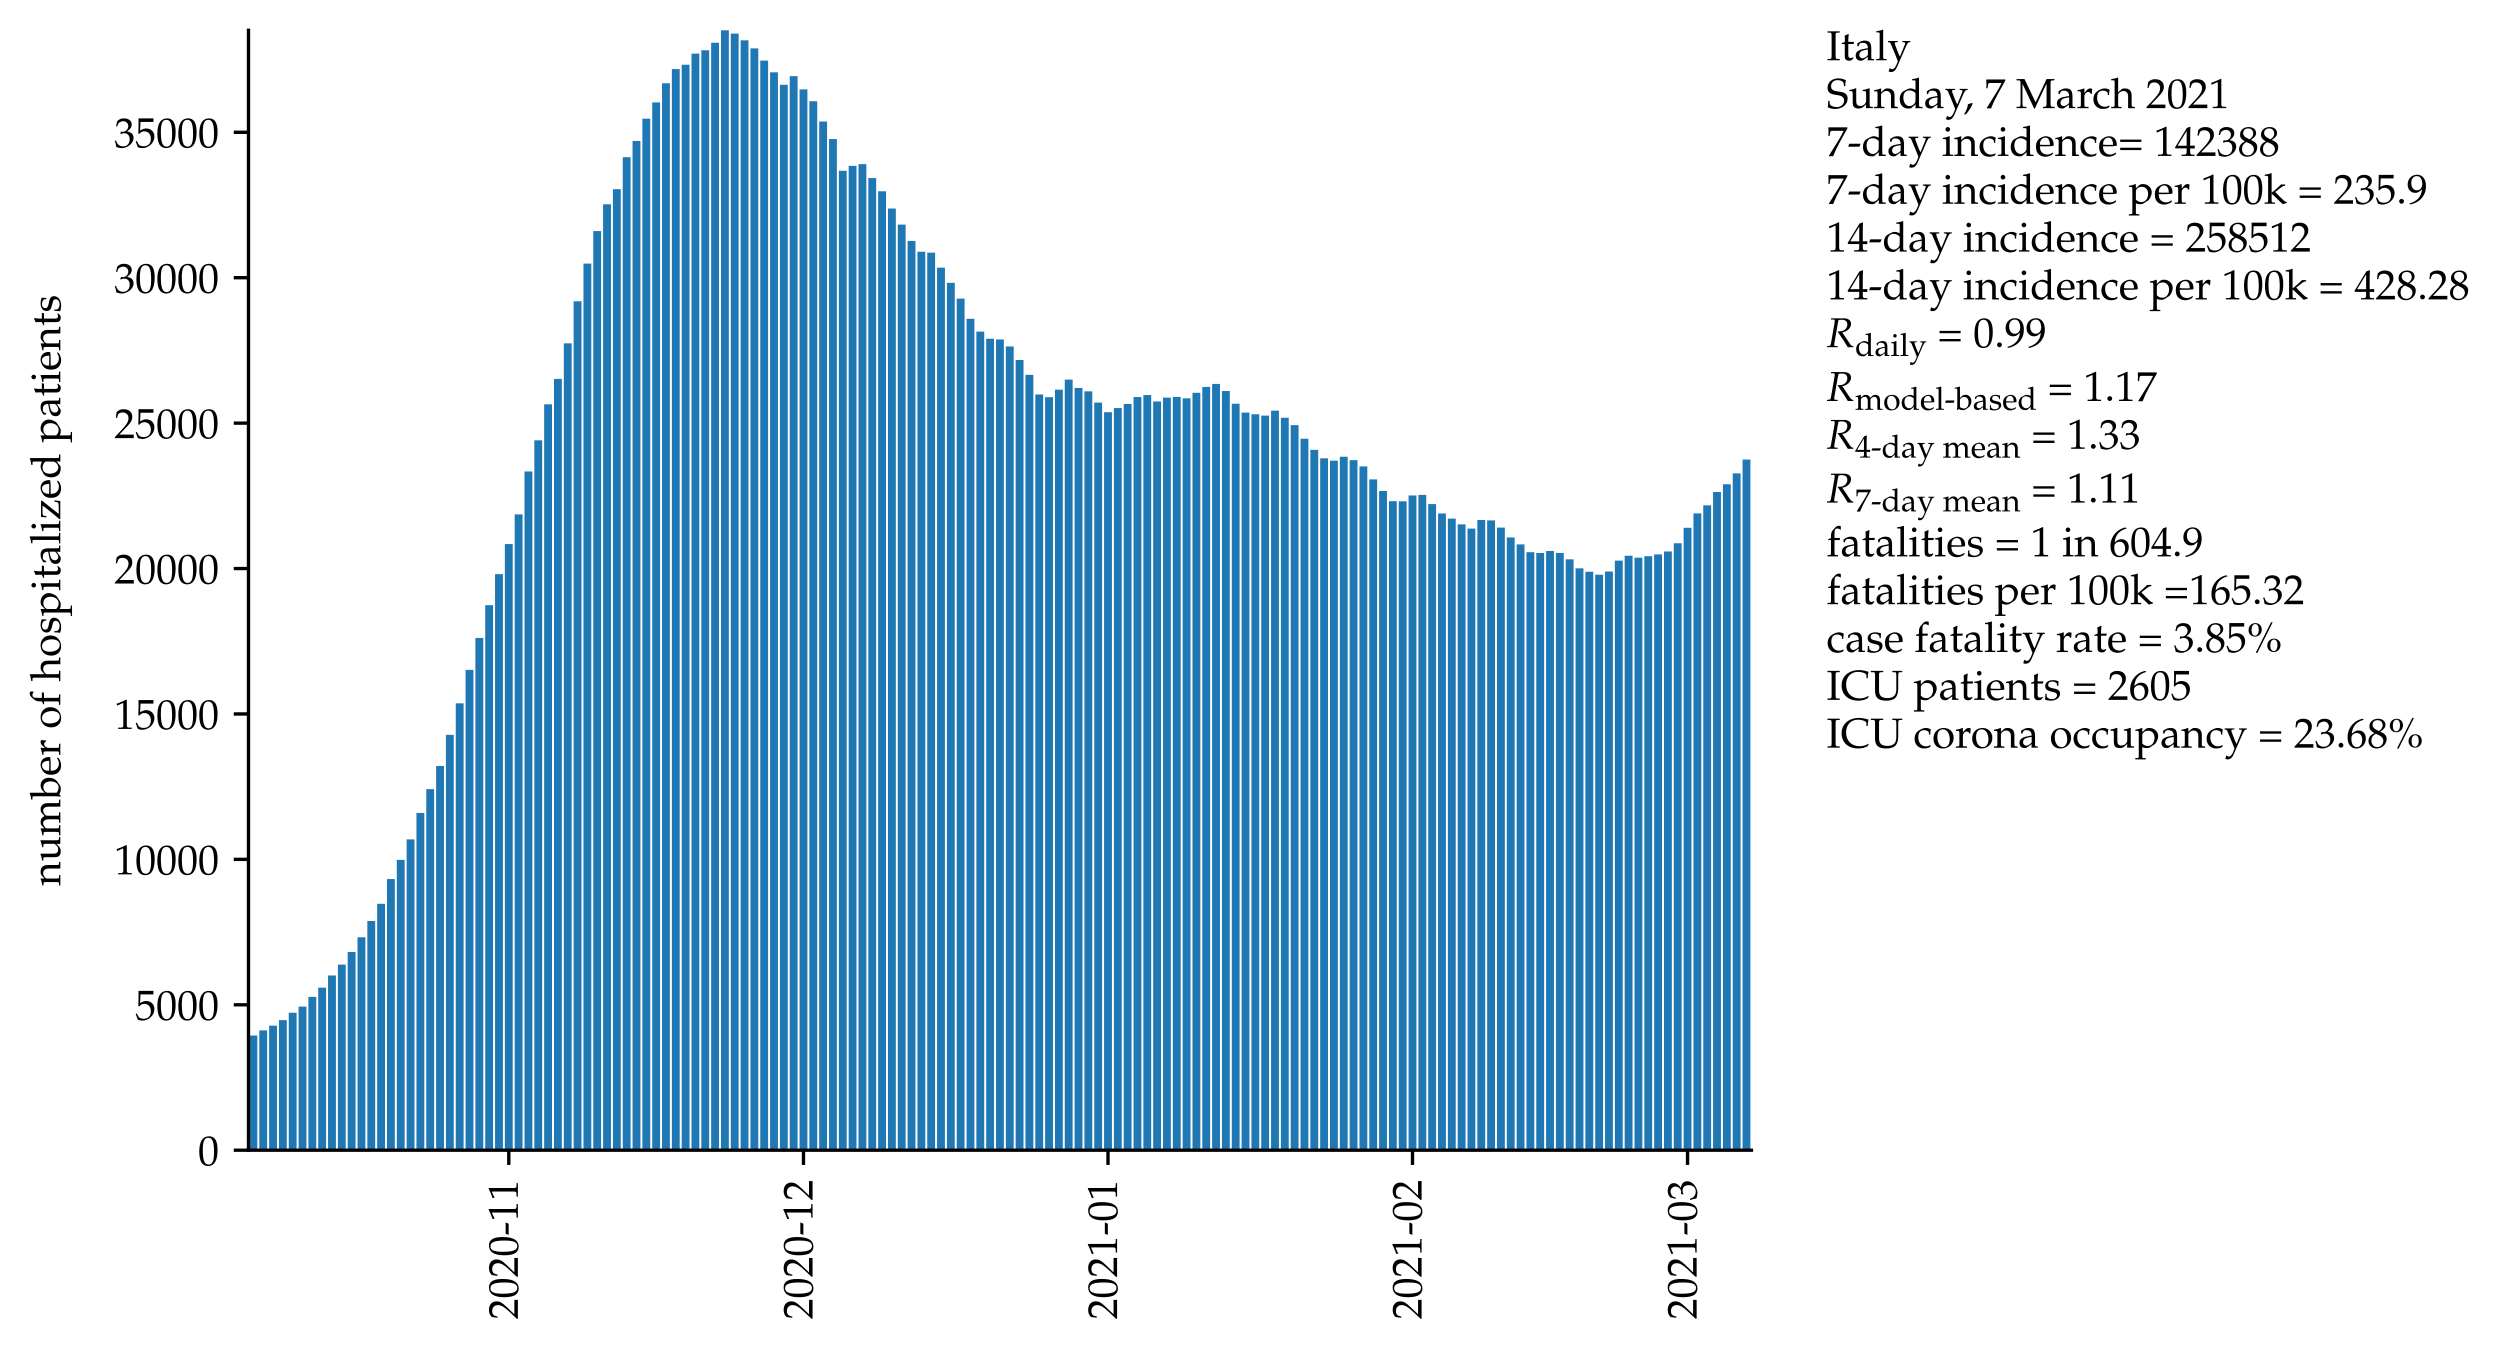 <?xml version="1.0" encoding="utf-8" standalone="no"?>
<!DOCTYPE svg PUBLIC "-//W3C//DTD SVG 1.1//EN"
  "http://www.w3.org/Graphics/SVG/1.1/DTD/svg11.dtd">
<!-- Created with matplotlib (https://matplotlib.org/) -->
<svg height="320.717pt" version="1.1" viewBox="0 0 594.046 320.717" width="594.046pt" xmlns="http://www.w3.org/2000/svg" xmlns:xlink="http://www.w3.org/1999/xlink">
 <defs>
  <style type="text/css">*{stroke-linecap:butt;stroke-linejoin:round;}</style>
 </defs>
 <g id="figure_1">
  <g id="patch_1">
   <path d="M 0 320.717 
L 594.046 320.717 
L 594.046 0 
L 0 0 
z
" style="fill:#ffffff;"/>
  </g>
  <g id="axes_1">
   <g id="patch_2">
    <path d="M 59.044 273.312 
L 416.164 273.312 
L 416.164 7.2 
L 59.044 7.2 
z
" style="fill:#ffffff;"/>
   </g>
   <g id="patch_3">
    <path clip-path="url(#p94e3706201)" d="M 59.278 273.312 
L 61.145 273.312 
L 61.145 246.056 
L 59.278 246.056 
z
" style="fill:#1f77b4;"/>
   </g>
   <g id="patch_4">
    <path clip-path="url(#p94e3706201)" d="M 61.612 273.312 
L 63.479 273.312 
L 63.479 244.847 
L 61.612 244.847 
z
" style="fill:#1f77b4;"/>
   </g>
   <g id="patch_5">
    <path clip-path="url(#p94e3706201)" d="M 63.946 273.312 
L 65.813 273.312 
L 65.813 243.713 
L 63.946 243.713 
z
" style="fill:#1f77b4;"/>
   </g>
   <g id="patch_6">
    <path clip-path="url(#p94e3706201)" d="M 66.28 273.312 
L 68.147 273.312 
L 68.147 242.4 
L 66.28 242.4 
z
" style="fill:#1f77b4;"/>
   </g>
   <g id="patch_7">
    <path clip-path="url(#p94e3706201)" d="M 68.614 273.312 
L 70.481 273.312 
L 70.481 240.652 
L 68.614 240.652 
z
" style="fill:#1f77b4;"/>
   </g>
   <g id="patch_8">
    <path clip-path="url(#p94e3706201)" d="M 70.948 273.312 
L 72.816 273.312 
L 72.816 239.18 
L 70.948 239.18 
z
" style="fill:#1f77b4;"/>
   </g>
   <g id="patch_9">
    <path clip-path="url(#p94e3706201)" d="M 73.282 273.312 
L 75.15 273.312 
L 75.15 236.872 
L 73.282 236.872 
z
" style="fill:#1f77b4;"/>
   </g>
   <g id="patch_10">
    <path clip-path="url(#p94e3706201)" d="M 75.616 273.312 
L 77.484 273.312 
L 77.484 234.681 
L 75.616 234.681 
z
" style="fill:#1f77b4;"/>
   </g>
   <g id="patch_11">
    <path clip-path="url(#p94e3706201)" d="M 77.951 273.312 
L 79.818 273.312 
L 79.818 231.785 
L 77.951 231.785 
z
" style="fill:#1f77b4;"/>
   </g>
   <g id="patch_12">
    <path clip-path="url(#p94e3706201)" d="M 80.285 273.312 
L 82.152 273.312 
L 82.152 229.208 
L 80.285 229.208 
z
" style="fill:#1f77b4;"/>
   </g>
   <g id="patch_13">
    <path clip-path="url(#p94e3706201)" d="M 82.619 273.312 
L 84.486 273.312 
L 84.486 226.208 
L 82.619 226.208 
z
" style="fill:#1f77b4;"/>
   </g>
   <g id="patch_14">
    <path clip-path="url(#p94e3706201)" d="M 84.953 273.312 
L 86.82 273.312 
L 86.82 222.712 
L 84.953 222.712 
z
" style="fill:#1f77b4;"/>
   </g>
   <g id="patch_15">
    <path clip-path="url(#p94e3706201)" d="M 87.287 273.312 
L 89.154 273.312 
L 89.154 218.848 
L 87.287 218.848 
z
" style="fill:#1f77b4;"/>
   </g>
   <g id="patch_16">
    <path clip-path="url(#p94e3706201)" d="M 89.621 273.312 
L 91.488 273.312 
L 91.488 214.757 
L 89.621 214.757 
z
" style="fill:#1f77b4;"/>
   </g>
   <g id="patch_17">
    <path clip-path="url(#p94e3706201)" d="M 91.955 273.312 
L 93.823 273.312 
L 93.823 208.876 
L 91.955 208.876 
z
" style="fill:#1f77b4;"/>
   </g>
   <g id="patch_18">
    <path clip-path="url(#p94e3706201)" d="M 94.289 273.312 
L 96.157 273.312 
L 96.157 204.322 
L 94.289 204.322 
z
" style="fill:#1f77b4;"/>
   </g>
   <g id="patch_19">
    <path clip-path="url(#p94e3706201)" d="M 96.624 273.312 
L 98.491 273.312 
L 98.491 199.464 
L 96.624 199.464 
z
" style="fill:#1f77b4;"/>
   </g>
   <g id="patch_20">
    <path clip-path="url(#p94e3706201)" d="M 98.958 273.312 
L 100.825 273.312 
L 100.825 193.161 
L 98.958 193.161 
z
" style="fill:#1f77b4;"/>
   </g>
   <g id="patch_21">
    <path clip-path="url(#p94e3706201)" d="M 101.292 273.312 
L 103.159 273.312 
L 103.159 187.515 
L 101.292 187.515 
z
" style="fill:#1f77b4;"/>
   </g>
   <g id="patch_22">
    <path clip-path="url(#p94e3706201)" d="M 103.626 273.312 
L 105.493 273.312 
L 105.493 181.993 
L 103.626 181.993 
z
" style="fill:#1f77b4;"/>
   </g>
   <g id="patch_23">
    <path clip-path="url(#p94e3706201)" d="M 105.96 273.312 
L 107.827 273.312 
L 107.827 174.62 
L 105.96 174.62 
z
" style="fill:#1f77b4;"/>
   </g>
   <g id="patch_24">
    <path clip-path="url(#p94e3706201)" d="M 108.294 273.312 
L 110.161 273.312 
L 110.161 167.122 
L 108.294 167.122 
z
" style="fill:#1f77b4;"/>
   </g>
   <g id="patch_25">
    <path clip-path="url(#p94e3706201)" d="M 110.628 273.312 
L 112.496 273.312 
L 112.496 159.167 
L 110.628 159.167 
z
" style="fill:#1f77b4;"/>
   </g>
   <g id="patch_26">
    <path clip-path="url(#p94e3706201)" d="M 112.962 273.312 
L 114.83 273.312 
L 114.83 151.579 
L 112.962 151.579 
z
" style="fill:#1f77b4;"/>
   </g>
   <g id="patch_27">
    <path clip-path="url(#p94e3706201)" d="M 115.296 273.312 
L 117.164 273.312 
L 117.164 143.805 
L 115.296 143.805 
z
" style="fill:#1f77b4;"/>
   </g>
   <g id="patch_28">
    <path clip-path="url(#p94e3706201)" d="M 117.631 273.312 
L 119.498 273.312 
L 119.498 136.417 
L 117.631 136.417 
z
" style="fill:#1f77b4;"/>
   </g>
   <g id="patch_29">
    <path clip-path="url(#p94e3706201)" d="M 119.965 273.312 
L 121.832 273.312 
L 121.832 129.285 
L 119.965 129.285 
z
" style="fill:#1f77b4;"/>
   </g>
   <g id="patch_30">
    <path clip-path="url(#p94e3706201)" d="M 122.299 273.312 
L 124.166 273.312 
L 124.166 122.229 
L 122.299 122.229 
z
" style="fill:#1f77b4;"/>
   </g>
   <g id="patch_31">
    <path clip-path="url(#p94e3706201)" d="M 124.633 273.312 
L 126.5 273.312 
L 126.5 112.022 
L 124.633 112.022 
z
" style="fill:#1f77b4;"/>
   </g>
   <g id="patch_32">
    <path clip-path="url(#p94e3706201)" d="M 126.967 273.312 
L 128.834 273.312 
L 128.834 104.635 
L 126.967 104.635 
z
" style="fill:#1f77b4;"/>
   </g>
   <g id="patch_33">
    <path clip-path="url(#p94e3706201)" d="M 129.301 273.312 
L 131.168 273.312 
L 131.168 96.072 
L 129.301 96.072 
z
" style="fill:#1f77b4;"/>
   </g>
   <g id="patch_34">
    <path clip-path="url(#p94e3706201)" d="M 131.635 273.312 
L 133.503 273.312 
L 133.503 90.039 
L 131.635 90.039 
z
" style="fill:#1f77b4;"/>
   </g>
   <g id="patch_35">
    <path clip-path="url(#p94e3706201)" d="M 133.969 273.312 
L 135.837 273.312 
L 135.837 81.587 
L 133.969 81.587 
z
" style="fill:#1f77b4;"/>
   </g>
   <g id="patch_36">
    <path clip-path="url(#p94e3706201)" d="M 136.304 273.312 
L 138.171 273.312 
L 138.171 71.594 
L 136.304 71.594 
z
" style="fill:#1f77b4;"/>
   </g>
   <g id="patch_37">
    <path clip-path="url(#p94e3706201)" d="M 138.638 273.312 
L 140.505 273.312 
L 140.505 62.638 
L 138.638 62.638 
z
" style="fill:#1f77b4;"/>
   </g>
   <g id="patch_38">
    <path clip-path="url(#p94e3706201)" d="M 140.972 273.312 
L 142.839 273.312 
L 142.839 54.905 
L 140.972 54.905 
z
" style="fill:#1f77b4;"/>
   </g>
   <g id="patch_39">
    <path clip-path="url(#p94e3706201)" d="M 143.306 273.312 
L 145.173 273.312 
L 145.173 48.54 
L 143.306 48.54 
z
" style="fill:#1f77b4;"/>
   </g>
   <g id="patch_40">
    <path clip-path="url(#p94e3706201)" d="M 145.64 273.312 
L 147.507 273.312 
L 147.507 44.96 
L 145.64 44.96 
z
" style="fill:#1f77b4;"/>
   </g>
   <g id="patch_41">
    <path clip-path="url(#p94e3706201)" d="M 147.974 273.312 
L 149.841 273.312 
L 149.841 37.352 
L 147.974 37.352 
z
" style="fill:#1f77b4;"/>
   </g>
   <g id="patch_42">
    <path clip-path="url(#p94e3706201)" d="M 150.308 273.312 
L 152.176 273.312 
L 152.176 33.482 
L 150.308 33.482 
z
" style="fill:#1f77b4;"/>
   </g>
   <g id="patch_43">
    <path clip-path="url(#p94e3706201)" d="M 152.642 273.312 
L 154.51 273.312 
L 154.51 28.195 
L 152.642 28.195 
z
" style="fill:#1f77b4;"/>
   </g>
   <g id="patch_44">
    <path clip-path="url(#p94e3706201)" d="M 154.976 273.312 
L 156.844 273.312 
L 156.844 24.332 
L 154.976 24.332 
z
" style="fill:#1f77b4;"/>
   </g>
   <g id="patch_45">
    <path clip-path="url(#p94e3706201)" d="M 157.311 273.312 
L 159.178 273.312 
L 159.178 19.784 
L 157.311 19.784 
z
" style="fill:#1f77b4;"/>
   </g>
   <g id="patch_46">
    <path clip-path="url(#p94e3706201)" d="M 159.645 273.312 
L 161.512 273.312 
L 161.512 16.412 
L 159.645 16.412 
z
" style="fill:#1f77b4;"/>
   </g>
   <g id="patch_47">
    <path clip-path="url(#p94e3706201)" d="M 161.979 273.312 
L 163.846 273.312 
L 163.846 15.389 
L 161.979 15.389 
z
" style="fill:#1f77b4;"/>
   </g>
   <g id="patch_48">
    <path clip-path="url(#p94e3706201)" d="M 164.313 273.312 
L 166.18 273.312 
L 166.18 12.742 
L 164.313 12.742 
z
" style="fill:#1f77b4;"/>
   </g>
   <g id="patch_49">
    <path clip-path="url(#p94e3706201)" d="M 166.647 273.312 
L 168.514 273.312 
L 168.514 11.941 
L 166.647 11.941 
z
" style="fill:#1f77b4;"/>
   </g>
   <g id="patch_50">
    <path clip-path="url(#p94e3706201)" d="M 168.981 273.312 
L 170.848 273.312 
L 170.848 10.151 
L 168.981 10.151 
z
" style="fill:#1f77b4;"/>
   </g>
   <g id="patch_51">
    <path clip-path="url(#p94e3706201)" d="M 171.315 273.312 
L 173.183 273.312 
L 173.183 7.2 
L 171.315 7.2 
z
" style="fill:#1f77b4;"/>
   </g>
   <g id="patch_52">
    <path clip-path="url(#p94e3706201)" d="M 173.649 273.312 
L 175.517 273.312 
L 175.517 7.988 
L 173.649 7.988 
z
" style="fill:#1f77b4;"/>
   </g>
   <g id="patch_53">
    <path clip-path="url(#p94e3706201)" d="M 175.984 273.312 
L 177.851 273.312 
L 177.851 9.591 
L 175.984 9.591 
z
" style="fill:#1f77b4;"/>
   </g>
   <g id="patch_54">
    <path clip-path="url(#p94e3706201)" d="M 178.318 273.312 
L 180.185 273.312 
L 180.185 11.505 
L 178.318 11.505 
z
" style="fill:#1f77b4;"/>
   </g>
   <g id="patch_55">
    <path clip-path="url(#p94e3706201)" d="M 180.652 273.312 
L 182.519 273.312 
L 182.519 14.394 
L 180.652 14.394 
z
" style="fill:#1f77b4;"/>
   </g>
   <g id="patch_56">
    <path clip-path="url(#p94e3706201)" d="M 182.986 273.312 
L 184.853 273.312 
L 184.853 17.193 
L 182.986 17.193 
z
" style="fill:#1f77b4;"/>
   </g>
   <g id="patch_57">
    <path clip-path="url(#p94e3706201)" d="M 185.32 273.312 
L 187.187 273.312 
L 187.187 20.158 
L 185.32 20.158 
z
" style="fill:#1f77b4;"/>
   </g>
   <g id="patch_58">
    <path clip-path="url(#p94e3706201)" d="M 187.654 273.312 
L 189.521 273.312 
L 189.521 18.091 
L 187.654 18.091 
z
" style="fill:#1f77b4;"/>
   </g>
   <g id="patch_59">
    <path clip-path="url(#p94e3706201)" d="M 189.988 273.312 
L 191.856 273.312 
L 191.856 21.25 
L 189.988 21.25 
z
" style="fill:#1f77b4;"/>
   </g>
   <g id="patch_60">
    <path clip-path="url(#p94e3706201)" d="M 192.322 273.312 
L 194.19 273.312 
L 194.19 24.041 
L 192.322 24.041 
z
" style="fill:#1f77b4;"/>
   </g>
   <g id="patch_61">
    <path clip-path="url(#p94e3706201)" d="M 194.656 273.312 
L 196.524 273.312 
L 196.524 28.886 
L 194.656 28.886 
z
" style="fill:#1f77b4;"/>
   </g>
   <g id="patch_62">
    <path clip-path="url(#p94e3706201)" d="M 196.991 273.312 
L 198.858 273.312 
L 198.858 33.046 
L 196.991 33.046 
z
" style="fill:#1f77b4;"/>
   </g>
   <g id="patch_63">
    <path clip-path="url(#p94e3706201)" d="M 199.325 273.312 
L 201.192 273.312 
L 201.192 40.593 
L 199.325 40.593 
z
" style="fill:#1f77b4;"/>
   </g>
   <g id="patch_64">
    <path clip-path="url(#p94e3706201)" d="M 201.659 273.312 
L 203.526 273.312 
L 203.526 39.418 
L 201.659 39.418 
z
" style="fill:#1f77b4;"/>
   </g>
   <g id="patch_65">
    <path clip-path="url(#p94e3706201)" d="M 203.993 273.312 
L 205.86 273.312 
L 205.86 38.996 
L 203.993 38.996 
z
" style="fill:#1f77b4;"/>
   </g>
   <g id="patch_66">
    <path clip-path="url(#p94e3706201)" d="M 206.327 273.312 
L 208.194 273.312 
L 208.194 42.313 
L 206.327 42.313 
z
" style="fill:#1f77b4;"/>
   </g>
   <g id="patch_67">
    <path clip-path="url(#p94e3706201)" d="M 208.661 273.312 
L 210.528 273.312 
L 210.528 45.444 
L 208.661 45.444 
z
" style="fill:#1f77b4;"/>
   </g>
   <g id="patch_68">
    <path clip-path="url(#p94e3706201)" d="M 210.995 273.312 
L 212.863 273.312 
L 212.863 49.549 
L 210.995 49.549 
z
" style="fill:#1f77b4;"/>
   </g>
   <g id="patch_69">
    <path clip-path="url(#p94e3706201)" d="M 213.329 273.312 
L 215.197 273.312 
L 215.197 53.364 
L 213.329 53.364 
z
" style="fill:#1f77b4;"/>
   </g>
   <g id="patch_70">
    <path clip-path="url(#p94e3706201)" d="M 215.664 273.312 
L 217.531 273.312 
L 217.531 57.248 
L 215.664 57.248 
z
" style="fill:#1f77b4;"/>
   </g>
   <g id="patch_71">
    <path clip-path="url(#p94e3706201)" d="M 217.998 273.312 
L 219.865 273.312 
L 219.865 59.818 
L 217.998 59.818 
z
" style="fill:#1f77b4;"/>
   </g>
   <g id="patch_72">
    <path clip-path="url(#p94e3706201)" d="M 220.332 273.312 
L 222.199 273.312 
L 222.199 60.046 
L 220.332 60.046 
z
" style="fill:#1f77b4;"/>
   </g>
   <g id="patch_73">
    <path clip-path="url(#p94e3706201)" d="M 222.666 273.312 
L 224.533 273.312 
L 224.533 63.605 
L 222.666 63.605 
z
" style="fill:#1f77b4;"/>
   </g>
   <g id="patch_74">
    <path clip-path="url(#p94e3706201)" d="M 225 273.312 
L 226.867 273.312 
L 226.867 67.213 
L 225 67.213 
z
" style="fill:#1f77b4;"/>
   </g>
   <g id="patch_75">
    <path clip-path="url(#p94e3706201)" d="M 227.334 273.312 
L 229.201 273.312 
L 229.201 70.952 
L 227.334 70.952 
z
" style="fill:#1f77b4;"/>
   </g>
   <g id="patch_76">
    <path clip-path="url(#p94e3706201)" d="M 229.668 273.312 
L 231.536 273.312 
L 231.536 75.748 
L 229.668 75.748 
z
" style="fill:#1f77b4;"/>
   </g>
   <g id="patch_77">
    <path clip-path="url(#p94e3706201)" d="M 232.002 273.312 
L 233.87 273.312 
L 233.87 78.788 
L 232.002 78.788 
z
" style="fill:#1f77b4;"/>
   </g>
   <g id="patch_78">
    <path clip-path="url(#p94e3706201)" d="M 234.336 273.312 
L 236.204 273.312 
L 236.204 80.495 
L 234.336 80.495 
z
" style="fill:#1f77b4;"/>
   </g>
   <g id="patch_79">
    <path clip-path="url(#p94e3706201)" d="M 236.671 273.312 
L 238.538 273.312 
L 238.538 80.668 
L 236.671 80.668 
z
" style="fill:#1f77b4;"/>
   </g>
   <g id="patch_80">
    <path clip-path="url(#p94e3706201)" d="M 239.005 273.312 
L 240.872 273.312 
L 240.872 82.334 
L 239.005 82.334 
z
" style="fill:#1f77b4;"/>
   </g>
   <g id="patch_81">
    <path clip-path="url(#p94e3706201)" d="M 241.339 273.312 
L 243.206 273.312 
L 243.206 85.547 
L 241.339 85.547 
z
" style="fill:#1f77b4;"/>
   </g>
   <g id="patch_82">
    <path clip-path="url(#p94e3706201)" d="M 243.673 273.312 
L 245.54 273.312 
L 245.54 89.078 
L 243.673 89.078 
z
" style="fill:#1f77b4;"/>
   </g>
   <g id="patch_83">
    <path clip-path="url(#p94e3706201)" d="M 246.007 273.312 
L 247.874 273.312 
L 247.874 93.729 
L 246.007 93.729 
z
" style="fill:#1f77b4;"/>
   </g>
   <g id="patch_84">
    <path clip-path="url(#p94e3706201)" d="M 248.341 273.312 
L 250.208 273.312 
L 250.208 94.379 
L 248.341 94.379 
z
" style="fill:#1f77b4;"/>
   </g>
   <g id="patch_85">
    <path clip-path="url(#p94e3706201)" d="M 250.675 273.312 
L 252.543 273.312 
L 252.543 92.589 
L 250.675 92.589 
z
" style="fill:#1f77b4;"/>
   </g>
   <g id="patch_86">
    <path clip-path="url(#p94e3706201)" d="M 253.009 273.312 
L 254.877 273.312 
L 254.877 90.198 
L 253.009 90.198 
z
" style="fill:#1f77b4;"/>
   </g>
   <g id="patch_87">
    <path clip-path="url(#p94e3706201)" d="M 255.344 273.312 
L 257.211 273.312 
L 257.211 92.175 
L 255.344 92.175 
z
" style="fill:#1f77b4;"/>
   </g>
   <g id="patch_88">
    <path clip-path="url(#p94e3706201)" d="M 257.678 273.312 
L 259.545 273.312 
L 259.545 92.983 
L 257.678 92.983 
z
" style="fill:#1f77b4;"/>
   </g>
   <g id="patch_89">
    <path clip-path="url(#p94e3706201)" d="M 260.012 273.312 
L 261.879 273.312 
L 261.879 95.664 
L 260.012 95.664 
z
" style="fill:#1f77b4;"/>
   </g>
   <g id="patch_90">
    <path clip-path="url(#p94e3706201)" d="M 262.346 273.312 
L 264.213 273.312 
L 264.213 97.952 
L 262.346 97.952 
z
" style="fill:#1f77b4;"/>
   </g>
   <g id="patch_91">
    <path clip-path="url(#p94e3706201)" d="M 264.68 273.312 
L 266.547 273.312 
L 266.547 96.971 
L 264.68 96.971 
z
" style="fill:#1f77b4;"/>
   </g>
   <g id="patch_92">
    <path clip-path="url(#p94e3706201)" d="M 267.014 273.312 
L 268.881 273.312 
L 268.881 95.996 
L 267.014 95.996 
z
" style="fill:#1f77b4;"/>
   </g>
   <g id="patch_93">
    <path clip-path="url(#p94e3706201)" d="M 269.348 273.312 
L 271.216 273.312 
L 271.216 94.351 
L 269.348 94.351 
z
" style="fill:#1f77b4;"/>
   </g>
   <g id="patch_94">
    <path clip-path="url(#p94e3706201)" d="M 271.682 273.312 
L 273.55 273.312 
L 273.55 93.881 
L 271.682 93.881 
z
" style="fill:#1f77b4;"/>
   </g>
   <g id="patch_95">
    <path clip-path="url(#p94e3706201)" d="M 274.016 273.312 
L 275.884 273.312 
L 275.884 95.395 
L 274.016 95.395 
z
" style="fill:#1f77b4;"/>
   </g>
   <g id="patch_96">
    <path clip-path="url(#p94e3706201)" d="M 276.351 273.312 
L 278.218 273.312 
L 278.218 94.476 
L 276.351 94.476 
z
" style="fill:#1f77b4;"/>
   </g>
   <g id="patch_97">
    <path clip-path="url(#p94e3706201)" d="M 278.685 273.312 
L 280.552 273.312 
L 280.552 94.324 
L 278.685 94.324 
z
" style="fill:#1f77b4;"/>
   </g>
   <g id="patch_98">
    <path clip-path="url(#p94e3706201)" d="M 281.019 273.312 
L 282.886 273.312 
L 282.886 94.649 
L 281.019 94.649 
z
" style="fill:#1f77b4;"/>
   </g>
   <g id="patch_99">
    <path clip-path="url(#p94e3706201)" d="M 283.353 273.312 
L 285.22 273.312 
L 285.22 93.342 
L 283.353 93.342 
z
" style="fill:#1f77b4;"/>
   </g>
   <g id="patch_100">
    <path clip-path="url(#p94e3706201)" d="M 285.687 273.312 
L 287.554 273.312 
L 287.554 91.94 
L 285.687 91.94 
z
" style="fill:#1f77b4;"/>
   </g>
   <g id="patch_101">
    <path clip-path="url(#p94e3706201)" d="M 288.021 273.312 
L 289.888 273.312 
L 289.888 91.228 
L 288.021 91.228 
z
" style="fill:#1f77b4;"/>
   </g>
   <g id="patch_102">
    <path clip-path="url(#p94e3706201)" d="M 290.355 273.312 
L 292.223 273.312 
L 292.223 92.914 
L 290.355 92.914 
z
" style="fill:#1f77b4;"/>
   </g>
   <g id="patch_103">
    <path clip-path="url(#p94e3706201)" d="M 292.689 273.312 
L 294.557 273.312 
L 294.557 95.934 
L 292.689 95.934 
z
" style="fill:#1f77b4;"/>
   </g>
   <g id="patch_104">
    <path clip-path="url(#p94e3706201)" d="M 295.024 273.312 
L 296.891 273.312 
L 296.891 98.035 
L 295.024 98.035 
z
" style="fill:#1f77b4;"/>
   </g>
   <g id="patch_105">
    <path clip-path="url(#p94e3706201)" d="M 297.358 273.312 
L 299.225 273.312 
L 299.225 98.443 
L 297.358 98.443 
z
" style="fill:#1f77b4;"/>
   </g>
   <g id="patch_106">
    <path clip-path="url(#p94e3706201)" d="M 299.692 273.312 
L 301.559 273.312 
L 301.559 98.747 
L 299.692 98.747 
z
" style="fill:#1f77b4;"/>
   </g>
   <g id="patch_107">
    <path clip-path="url(#p94e3706201)" d="M 302.026 273.312 
L 303.893 273.312 
L 303.893 97.586 
L 302.026 97.586 
z
" style="fill:#1f77b4;"/>
   </g>
   <g id="patch_108">
    <path clip-path="url(#p94e3706201)" d="M 304.36 273.312 
L 306.227 273.312 
L 306.227 99.258 
L 304.36 99.258 
z
" style="fill:#1f77b4;"/>
   </g>
   <g id="patch_109">
    <path clip-path="url(#p94e3706201)" d="M 306.694 273.312 
L 308.561 273.312 
L 308.561 101.027 
L 306.694 101.027 
z
" style="fill:#1f77b4;"/>
   </g>
   <g id="patch_110">
    <path clip-path="url(#p94e3706201)" d="M 309.028 273.312 
L 310.896 273.312 
L 310.896 104.254 
L 309.028 104.254 
z
" style="fill:#1f77b4;"/>
   </g>
   <g id="patch_111">
    <path clip-path="url(#p94e3706201)" d="M 311.362 273.312 
L 313.23 273.312 
L 313.23 106.894 
L 311.362 106.894 
z
" style="fill:#1f77b4;"/>
   </g>
   <g id="patch_112">
    <path clip-path="url(#p94e3706201)" d="M 313.696 273.312 
L 315.564 273.312 
L 315.564 108.912 
L 313.696 108.912 
z
" style="fill:#1f77b4;"/>
   </g>
   <g id="patch_113">
    <path clip-path="url(#p94e3706201)" d="M 316.031 273.312 
L 317.898 273.312 
L 317.898 109.465 
L 316.031 109.465 
z
" style="fill:#1f77b4;"/>
   </g>
   <g id="patch_114">
    <path clip-path="url(#p94e3706201)" d="M 318.365 273.312 
L 320.232 273.312 
L 320.232 108.525 
L 318.365 108.525 
z
" style="fill:#1f77b4;"/>
   </g>
   <g id="patch_115">
    <path clip-path="url(#p94e3706201)" d="M 320.699 273.312 
L 322.566 273.312 
L 322.566 109.341 
L 320.699 109.341 
z
" style="fill:#1f77b4;"/>
   </g>
   <g id="patch_116">
    <path clip-path="url(#p94e3706201)" d="M 323.033 273.312 
L 324.9 273.312 
L 324.9 110.82 
L 323.033 110.82 
z
" style="fill:#1f77b4;"/>
   </g>
   <g id="patch_117">
    <path clip-path="url(#p94e3706201)" d="M 325.367 273.312 
L 327.234 273.312 
L 327.234 113.909 
L 325.367 113.909 
z
" style="fill:#1f77b4;"/>
   </g>
   <g id="patch_118">
    <path clip-path="url(#p94e3706201)" d="M 327.701 273.312 
L 329.568 273.312 
L 329.568 116.666 
L 327.701 116.666 
z
" style="fill:#1f77b4;"/>
   </g>
   <g id="patch_119">
    <path clip-path="url(#p94e3706201)" d="M 330.035 273.312 
L 331.903 273.312 
L 331.903 119.092 
L 330.035 119.092 
z
" style="fill:#1f77b4;"/>
   </g>
   <g id="patch_120">
    <path clip-path="url(#p94e3706201)" d="M 332.369 273.312 
L 334.237 273.312 
L 334.237 119.126 
L 332.369 119.126 
z
" style="fill:#1f77b4;"/>
   </g>
   <g id="patch_121">
    <path clip-path="url(#p94e3706201)" d="M 334.704 273.312 
L 336.571 273.312 
L 336.571 117.737 
L 334.704 117.737 
z
" style="fill:#1f77b4;"/>
   </g>
   <g id="patch_122">
    <path clip-path="url(#p94e3706201)" d="M 337.038 273.312 
L 338.905 273.312 
L 338.905 117.606 
L 337.038 117.606 
z
" style="fill:#1f77b4;"/>
   </g>
   <g id="patch_123">
    <path clip-path="url(#p94e3706201)" d="M 339.372 273.312 
L 341.239 273.312 
L 341.239 119.783 
L 339.372 119.783 
z
" style="fill:#1f77b4;"/>
   </g>
   <g id="patch_124">
    <path clip-path="url(#p94e3706201)" d="M 341.706 273.312 
L 343.573 273.312 
L 343.573 122.008 
L 341.706 122.008 
z
" style="fill:#1f77b4;"/>
   </g>
   <g id="patch_125">
    <path clip-path="url(#p94e3706201)" d="M 344.04 273.312 
L 345.907 273.312 
L 345.907 123.231 
L 344.04 123.231 
z
" style="fill:#1f77b4;"/>
   </g>
   <g id="patch_126">
    <path clip-path="url(#p94e3706201)" d="M 346.374 273.312 
L 348.241 273.312 
L 348.241 124.607 
L 346.374 124.607 
z
" style="fill:#1f77b4;"/>
   </g>
   <g id="patch_127">
    <path clip-path="url(#p94e3706201)" d="M 348.708 273.312 
L 350.576 273.312 
L 350.576 125.609 
L 348.708 125.609 
z
" style="fill:#1f77b4;"/>
   </g>
   <g id="patch_128">
    <path clip-path="url(#p94e3706201)" d="M 351.042 273.312 
L 352.91 273.312 
L 352.91 123.556 
L 351.042 123.556 
z
" style="fill:#1f77b4;"/>
   </g>
   <g id="patch_129">
    <path clip-path="url(#p94e3706201)" d="M 353.376 273.312 
L 355.244 273.312 
L 355.244 123.66 
L 353.376 123.66 
z
" style="fill:#1f77b4;"/>
   </g>
   <g id="patch_130">
    <path clip-path="url(#p94e3706201)" d="M 355.711 273.312 
L 357.578 273.312 
L 357.578 125.367 
L 355.711 125.367 
z
" style="fill:#1f77b4;"/>
   </g>
   <g id="patch_131">
    <path clip-path="url(#p94e3706201)" d="M 358.045 273.312 
L 359.912 273.312 
L 359.912 127.716 
L 358.045 127.716 
z
" style="fill:#1f77b4;"/>
   </g>
   <g id="patch_132">
    <path clip-path="url(#p94e3706201)" d="M 360.379 273.312 
L 362.246 273.312 
L 362.246 129.354 
L 360.379 129.354 
z
" style="fill:#1f77b4;"/>
   </g>
   <g id="patch_133">
    <path clip-path="url(#p94e3706201)" d="M 362.713 273.312 
L 364.58 273.312 
L 364.58 131.213 
L 362.713 131.213 
z
" style="fill:#1f77b4;"/>
   </g>
   <g id="patch_134">
    <path clip-path="url(#p94e3706201)" d="M 365.047 273.312 
L 366.914 273.312 
L 366.914 131.407 
L 365.047 131.407 
z
" style="fill:#1f77b4;"/>
   </g>
   <g id="patch_135">
    <path clip-path="url(#p94e3706201)" d="M 367.381 273.312 
L 369.248 273.312 
L 369.248 130.923 
L 367.381 130.923 
z
" style="fill:#1f77b4;"/>
   </g>
   <g id="patch_136">
    <path clip-path="url(#p94e3706201)" d="M 369.715 273.312 
L 371.583 273.312 
L 371.583 131.386 
L 369.715 131.386 
z
" style="fill:#1f77b4;"/>
   </g>
   <g id="patch_137">
    <path clip-path="url(#p94e3706201)" d="M 372.049 273.312 
L 373.917 273.312 
L 373.917 132.906 
L 372.049 132.906 
z
" style="fill:#1f77b4;"/>
   </g>
   <g id="patch_138">
    <path clip-path="url(#p94e3706201)" d="M 374.384 273.312 
L 376.251 273.312 
L 376.251 135.042 
L 374.384 135.042 
z
" style="fill:#1f77b4;"/>
   </g>
   <g id="patch_139">
    <path clip-path="url(#p94e3706201)" d="M 376.718 273.312 
L 378.585 273.312 
L 378.585 135.857 
L 376.718 135.857 
z
" style="fill:#1f77b4;"/>
   </g>
   <g id="patch_140">
    <path clip-path="url(#p94e3706201)" d="M 379.052 273.312 
L 380.919 273.312 
L 380.919 136.562 
L 379.052 136.562 
z
" style="fill:#1f77b4;"/>
   </g>
   <g id="patch_141">
    <path clip-path="url(#p94e3706201)" d="M 381.386 273.312 
L 383.253 273.312 
L 383.253 135.802 
L 381.386 135.802 
z
" style="fill:#1f77b4;"/>
   </g>
   <g id="patch_142">
    <path clip-path="url(#p94e3706201)" d="M 383.72 273.312 
L 385.587 273.312 
L 385.587 133.21 
L 383.72 133.21 
z
" style="fill:#1f77b4;"/>
   </g>
   <g id="patch_143">
    <path clip-path="url(#p94e3706201)" d="M 386.054 273.312 
L 387.921 273.312 
L 387.921 132.049 
L 386.054 132.049 
z
" style="fill:#1f77b4;"/>
   </g>
   <g id="patch_144">
    <path clip-path="url(#p94e3706201)" d="M 388.388 273.312 
L 390.256 273.312 
L 390.256 132.513 
L 388.388 132.513 
z
" style="fill:#1f77b4;"/>
   </g>
   <g id="patch_145">
    <path clip-path="url(#p94e3706201)" d="M 390.722 273.312 
L 392.59 273.312 
L 392.59 132.16 
L 390.722 132.16 
z
" style="fill:#1f77b4;"/>
   </g>
   <g id="patch_146">
    <path clip-path="url(#p94e3706201)" d="M 393.056 273.312 
L 394.924 273.312 
L 394.924 131.739 
L 393.056 131.739 
z
" style="fill:#1f77b4;"/>
   </g>
   <g id="patch_147">
    <path clip-path="url(#p94e3706201)" d="M 395.391 273.312 
L 397.258 273.312 
L 397.258 131.034 
L 395.391 131.034 
z
" style="fill:#1f77b4;"/>
   </g>
   <g id="patch_148">
    <path clip-path="url(#p94e3706201)" d="M 397.725 273.312 
L 399.592 273.312 
L 399.592 129.092 
L 397.725 129.092 
z
" style="fill:#1f77b4;"/>
   </g>
   <g id="patch_149">
    <path clip-path="url(#p94e3706201)" d="M 400.059 273.312 
L 401.926 273.312 
L 401.926 125.415 
L 400.059 125.415 
z
" style="fill:#1f77b4;"/>
   </g>
   <g id="patch_150">
    <path clip-path="url(#p94e3706201)" d="M 402.393 273.312 
L 404.26 273.312 
L 404.26 121.987 
L 402.393 121.987 
z
" style="fill:#1f77b4;"/>
   </g>
   <g id="patch_151">
    <path clip-path="url(#p94e3706201)" d="M 404.727 273.312 
L 406.594 273.312 
L 406.594 120.073 
L 404.727 120.073 
z
" style="fill:#1f77b4;"/>
   </g>
   <g id="patch_152">
    <path clip-path="url(#p94e3706201)" d="M 407.061 273.312 
L 408.928 273.312 
L 408.928 116.908 
L 407.061 116.908 
z
" style="fill:#1f77b4;"/>
   </g>
   <g id="patch_153">
    <path clip-path="url(#p94e3706201)" d="M 409.395 273.312 
L 411.263 273.312 
L 411.263 115.063 
L 409.395 115.063 
z
" style="fill:#1f77b4;"/>
   </g>
   <g id="patch_154">
    <path clip-path="url(#p94e3706201)" d="M 411.729 273.312 
L 413.597 273.312 
L 413.597 112.485 
L 411.729 112.485 
z
" style="fill:#1f77b4;"/>
   </g>
   <g id="patch_155">
    <path clip-path="url(#p94e3706201)" d="M 414.064 273.312 
L 415.931 273.312 
L 415.931 109.189 
L 414.064 109.189 
z
" style="fill:#1f77b4;"/>
   </g>
   <g id="matplotlib.axis_1">
    <g id="xtick_1">
     <g id="line2d_1">
      <defs>
       <path d="M 0 0 
L 0 3.5 
" id="m9f2a7010c5" style="stroke:#000000;stroke-width:0.8;"/>
      </defs>
      <g>
       <use style="stroke:#000000;stroke-width:0.8;" x="120.898" xlink:href="#m9f2a7010c5" y="273.312"/>
      </g>
     </g>
     <g id="text_1">
      <!-- 2020-11 -->
      <g transform="translate(123.058 313.517)rotate(-90)scale(0.1 -0.1)">
       <defs>
        <path d="M 1.594 2.5 
L 1.594 0 
C 20.297 0 20.297 0 23.906 0 
C 27.5 0 27.5 0 46.797 0 
C 46.594 1.953 46.594 2.906 46.594 4.203 
C 46.594 5.438 46.594 6.359 46.797 8.422 
C 35.297 8.422 30.703 8.422 12.203 8.422 
L 30.406 27.516 
C 40.094 37.719 43.094 43.172 43.094 50.594 
C 43.094 61.969 35.297 69 22.594 69 
C 15.406 69 10.5 67 5.594 62.016 
L 3.906 48.422 
L 6.797 48.422 
L 8.094 53.016 
C 9.703 58.797 13.297 61.297 20 61.297 
C 28.594 61.297 34.094 55.891 34.094 47.422 
C 34.094 39.922 29.906 32.547 18.594 20.562 
z
" id="URW_Palladio_L_Roman-50"/>
        <path d="M 26.297 69 
C 10.797 69 2.906 56.688 2.906 32.453 
C 2.906 20.719 5 10.625 8.5 5.719 
C 12 0.797 17.594 -2 23.797 -2 
C 38.906 -2 46.5 11.016 46.5 36.656 
C 46.5 58.578 40 69 26.297 69 
z
M 24.5 65.5 
C 34.203 65.5 38.094 55.688 38.094 31.641 
C 38.094 10.328 34.297 1.5 25.094 1.5 
C 15.406 1.5 11.297 11.625 11.297 36.062 
C 11.297 57.188 15 65.5 24.5 65.5 
z
" id="URW_Palladio_L_Roman-48"/>
        <path d="M 28.203 22 
L 31.203 28.703 
L 30.703 29.203 
L 4.406 29.203 
L 1.703 22.5 
L 2.203 22 
z
" id="URW_Palladio_L_Roman-45"/>
        <path d="M 6.703 56 
L 7.703 56 
L 20.594 61.812 
C 20.703 61.906 20.797 61.906 20.906 61.906 
C 21.5 61.906 21.703 61.016 21.703 58.609 
L 21.703 9.578 
C 21.703 4.312 20.594 3.203 15.203 3.203 
L 9.594 3.203 
L 9.594 0 
C 25 0 25 0 26.094 0 
C 27.406 0 29.594 0 33 0 
C 34.203 0 37.703 0 41.797 0 
L 41.797 3.203 
L 36.594 3.203 
C 31.094 3.203 30.094 4.312 30.094 9.562 
L 30.094 69.422 
L 28.703 69.922 
C 22.203 66.516 15.094 63.516 6 60.312 
z
" id="URW_Palladio_L_Roman-49"/>
       </defs>
       <use transform="scale(0.996)" xlink:href="#URW_Palladio_L_Roman-50"/>
       <use transform="translate(49.813 0)scale(0.996)" xlink:href="#URW_Palladio_L_Roman-48"/>
       <use transform="translate(99.626 0)scale(0.996)" xlink:href="#URW_Palladio_L_Roman-50"/>
       <use transform="translate(149.44 0)scale(0.996)" xlink:href="#URW_Palladio_L_Roman-48"/>
       <use transform="translate(199.253 0)scale(0.996)" xlink:href="#URW_Palladio_L_Roman-45"/>
       <use transform="translate(232.428 0)scale(0.996)" xlink:href="#URW_Palladio_L_Roman-49"/>
       <use transform="translate(282.241 0)scale(0.996)" xlink:href="#URW_Palladio_L_Roman-49"/>
      </g>
     </g>
    </g>
    <g id="xtick_2">
     <g id="line2d_2">
      <g>
       <use style="stroke:#000000;stroke-width:0.8;" x="190.922" xlink:href="#m9f2a7010c5" y="273.312"/>
      </g>
     </g>
     <g id="text_2">
      <!-- 2020-12 -->
      <g transform="translate(193.081 313.517)rotate(-90)scale(0.1 -0.1)">
       <use transform="scale(0.996)" xlink:href="#URW_Palladio_L_Roman-50"/>
       <use transform="translate(49.813 0)scale(0.996)" xlink:href="#URW_Palladio_L_Roman-48"/>
       <use transform="translate(99.626 0)scale(0.996)" xlink:href="#URW_Palladio_L_Roman-50"/>
       <use transform="translate(149.44 0)scale(0.996)" xlink:href="#URW_Palladio_L_Roman-48"/>
       <use transform="translate(199.253 0)scale(0.996)" xlink:href="#URW_Palladio_L_Roman-45"/>
       <use transform="translate(232.428 0)scale(0.996)" xlink:href="#URW_Palladio_L_Roman-49"/>
       <use transform="translate(282.241 0)scale(0.996)" xlink:href="#URW_Palladio_L_Roman-50"/>
      </g>
     </g>
    </g>
    <g id="xtick_3">
     <g id="line2d_3">
      <g>
       <use style="stroke:#000000;stroke-width:0.8;" x="263.28" xlink:href="#m9f2a7010c5" y="273.312"/>
      </g>
     </g>
     <g id="text_3">
      <!-- 2021-01 -->
      <g transform="translate(265.439 313.517)rotate(-90)scale(0.1 -0.1)">
       <use transform="scale(0.996)" xlink:href="#URW_Palladio_L_Roman-50"/>
       <use transform="translate(49.813 0)scale(0.996)" xlink:href="#URW_Palladio_L_Roman-48"/>
       <use transform="translate(99.626 0)scale(0.996)" xlink:href="#URW_Palladio_L_Roman-50"/>
       <use transform="translate(149.44 0)scale(0.996)" xlink:href="#URW_Palladio_L_Roman-49"/>
       <use transform="translate(199.253 0)scale(0.996)" xlink:href="#URW_Palladio_L_Roman-45"/>
       <use transform="translate(232.428 0)scale(0.996)" xlink:href="#URW_Palladio_L_Roman-48"/>
       <use transform="translate(282.241 0)scale(0.996)" xlink:href="#URW_Palladio_L_Roman-49"/>
      </g>
     </g>
    </g>
    <g id="xtick_4">
     <g id="line2d_4">
      <g>
       <use style="stroke:#000000;stroke-width:0.8;" x="335.637" xlink:href="#m9f2a7010c5" y="273.312"/>
      </g>
     </g>
     <g id="text_4">
      <!-- 2021-02 -->
      <g transform="translate(337.797 313.517)rotate(-90)scale(0.1 -0.1)">
       <use transform="scale(0.996)" xlink:href="#URW_Palladio_L_Roman-50"/>
       <use transform="translate(49.813 0)scale(0.996)" xlink:href="#URW_Palladio_L_Roman-48"/>
       <use transform="translate(99.626 0)scale(0.996)" xlink:href="#URW_Palladio_L_Roman-50"/>
       <use transform="translate(149.44 0)scale(0.996)" xlink:href="#URW_Palladio_L_Roman-49"/>
       <use transform="translate(199.253 0)scale(0.996)" xlink:href="#URW_Palladio_L_Roman-45"/>
       <use transform="translate(232.428 0)scale(0.996)" xlink:href="#URW_Palladio_L_Roman-48"/>
       <use transform="translate(282.241 0)scale(0.996)" xlink:href="#URW_Palladio_L_Roman-50"/>
      </g>
     </g>
    </g>
    <g id="xtick_5">
     <g id="line2d_5">
      <g>
       <use style="stroke:#000000;stroke-width:0.8;" x="400.992" xlink:href="#m9f2a7010c5" y="273.312"/>
      </g>
     </g>
     <g id="text_5">
      <!-- 2021-03 -->
      <g transform="translate(403.152 313.517)rotate(-90)scale(0.1 -0.1)">
       <defs>
        <path d="M 4.297 49.953 
L 7.406 49.953 
L 9.203 55.531 
C 10.297 58.906 16.594 62.297 21.797 62.297 
C 28.297 62.297 33.594 57.016 33.594 50.75 
C 33.594 43.281 27.703 37 20.594 37 
C 19.797 37 18.703 37 17.406 37.203 
L 15.906 37.203 
L 14.703 31.984 
L 15.406 31.375 
C 19.203 33.094 21.094 33.594 23.797 33.594 
C 32.094 33.594 36.906 28.266 36.906 19.094 
C 36.906 8.844 30.797 2.109 21.5 2.109 
C 16.906 2.109 12.797 3.609 9.797 6.422 
C 7.406 8.641 6.094 10.953 4.203 16.391 
L 1.5 15.391 
C 3.594 9.266 4.406 5.641 5 0.609 
C 10.297 -1.203 14.703 -2 18.406 -2 
C 26.406 -2 35.594 2.516 41.094 9.266 
C 44.5 13.391 46.203 17.812 46.203 22.531 
C 46.203 27.359 44.203 31.594 40.594 34.094 
C 38.094 35.906 35.797 36.719 30.797 37.609 
C 38.797 43.797 41.797 48.375 41.797 54.25 
C 41.797 63.125 34.406 69 23.297 69 
C 16.5 69 12 67.109 7.203 62.328 
z
" id="URW_Palladio_L_Roman-51"/>
       </defs>
       <use transform="scale(0.996)" xlink:href="#URW_Palladio_L_Roman-50"/>
       <use transform="translate(49.813 0)scale(0.996)" xlink:href="#URW_Palladio_L_Roman-48"/>
       <use transform="translate(99.626 0)scale(0.996)" xlink:href="#URW_Palladio_L_Roman-50"/>
       <use transform="translate(149.44 0)scale(0.996)" xlink:href="#URW_Palladio_L_Roman-49"/>
       <use transform="translate(199.253 0)scale(0.996)" xlink:href="#URW_Palladio_L_Roman-45"/>
       <use transform="translate(232.428 0)scale(0.996)" xlink:href="#URW_Palladio_L_Roman-48"/>
       <use transform="translate(282.241 0)scale(0.996)" xlink:href="#URW_Palladio_L_Roman-51"/>
      </g>
     </g>
    </g>
   </g>
   <g id="matplotlib.axis_2">
    <g id="ytick_1">
     <g id="line2d_6">
      <defs>
       <path d="M 0 0 
L -3.5 0 
" id="mcf8f6cc3db" style="stroke:#000000;stroke-width:0.8;"/>
      </defs>
      <g>
       <use style="stroke:#000000;stroke-width:0.8;" x="59.044" xlink:href="#mcf8f6cc3db" y="273.312"/>
      </g>
     </g>
     <g id="text_6">
      <!-- $\mathdefault{0}$ -->
      <g transform="translate(47.063 276.876)scale(0.1 -0.1)">
       <use transform="scale(0.996)" xlink:href="#URW_Palladio_L_Roman-48"/>
      </g>
     </g>
    </g>
    <g id="ytick_2">
     <g id="line2d_7">
      <g>
       <use style="stroke:#000000;stroke-width:0.8;" x="59.044" xlink:href="#mcf8f6cc3db" y="238.758"/>
      </g>
     </g>
     <g id="text_7">
      <!-- $\mathdefault{5000}$ -->
      <g transform="translate(32.119 242.322)scale(0.1 -0.1)">
       <defs>
        <path d="M 12.703 60.578 
C 25.594 60.578 31.203 60.578 43.203 60.578 
L 43.703 61.047 
C 43.5 62.75 43.5 63.5 43.5 64.75 
C 43.5 66.078 43.5 66.828 43.703 68.531 
L 43.203 69 
C 35.703 69 31.203 69 25.797 69 
C 20.297 69 15.906 69 8.406 69 
L 7.906 68.797 
C 8 62.672 8.094 58.266 8.094 55.047 
C 8.094 46.516 7.797 36.875 7.5 32.453 
L 9.5 31.844 
C 14.203 36.578 16.906 38 21.797 38 
C 31.406 38 37.406 31.141 37.406 20.25 
C 37.406 9.062 31 2.5 20.094 2.5 
C 14.703 2.5 9.703 4.328 8.297 6.938 
L 3.703 15.203 
L 1.297 13.797 
C 3.594 8.062 4.797 4.844 6.203 0.422 
C 9 -1.109 13 -2 17.297 -2 
C 24 -2 31.094 0.922 36.594 5.75 
C 42.703 11.188 45.906 18.031 45.906 25.469 
C 45.906 36.859 37.797 44.906 26.406 44.906 
C 21.594 44.906 18 43.609 11.797 39.906 
z
" id="URW_Palladio_L_Roman-53"/>
       </defs>
       <use transform="scale(0.996)" xlink:href="#URW_Palladio_L_Roman-53"/>
       <use transform="translate(49.813 0)scale(0.996)" xlink:href="#URW_Palladio_L_Roman-48"/>
       <use transform="translate(99.626 0)scale(0.996)" xlink:href="#URW_Palladio_L_Roman-48"/>
       <use transform="translate(149.44 0)scale(0.996)" xlink:href="#URW_Palladio_L_Roman-48"/>
      </g>
     </g>
    </g>
    <g id="ytick_3">
     <g id="line2d_8">
      <g>
       <use style="stroke:#000000;stroke-width:0.8;" x="59.044" xlink:href="#mcf8f6cc3db" y="204.205"/>
      </g>
     </g>
     <g id="text_8">
      <!-- $\mathdefault{10000}$ -->
      <g transform="translate(27.138 207.769)scale(0.1 -0.1)">
       <use transform="scale(0.996)" xlink:href="#URW_Palladio_L_Roman-49"/>
       <use transform="translate(49.813 0)scale(0.996)" xlink:href="#URW_Palladio_L_Roman-48"/>
       <use transform="translate(99.626 0)scale(0.996)" xlink:href="#URW_Palladio_L_Roman-48"/>
       <use transform="translate(149.44 0)scale(0.996)" xlink:href="#URW_Palladio_L_Roman-48"/>
       <use transform="translate(199.253 0)scale(0.996)" xlink:href="#URW_Palladio_L_Roman-48"/>
      </g>
     </g>
    </g>
    <g id="ytick_4">
     <g id="line2d_9">
      <g>
       <use style="stroke:#000000;stroke-width:0.8;" x="59.044" xlink:href="#mcf8f6cc3db" y="169.651"/>
      </g>
     </g>
     <g id="text_9">
      <!-- $\mathdefault{15000}$ -->
      <g transform="translate(27.138 173.215)scale(0.1 -0.1)">
       <use transform="scale(0.996)" xlink:href="#URW_Palladio_L_Roman-49"/>
       <use transform="translate(49.813 0)scale(0.996)" xlink:href="#URW_Palladio_L_Roman-53"/>
       <use transform="translate(99.626 0)scale(0.996)" xlink:href="#URW_Palladio_L_Roman-48"/>
       <use transform="translate(149.44 0)scale(0.996)" xlink:href="#URW_Palladio_L_Roman-48"/>
       <use transform="translate(199.253 0)scale(0.996)" xlink:href="#URW_Palladio_L_Roman-48"/>
      </g>
     </g>
    </g>
    <g id="ytick_5">
     <g id="line2d_10">
      <g>
       <use style="stroke:#000000;stroke-width:0.8;" x="59.044" xlink:href="#mcf8f6cc3db" y="135.097"/>
      </g>
     </g>
     <g id="text_10">
      <!-- $\mathdefault{20000}$ -->
      <g transform="translate(27.138 138.661)scale(0.1 -0.1)">
       <use transform="scale(0.996)" xlink:href="#URW_Palladio_L_Roman-50"/>
       <use transform="translate(49.813 0)scale(0.996)" xlink:href="#URW_Palladio_L_Roman-48"/>
       <use transform="translate(99.626 0)scale(0.996)" xlink:href="#URW_Palladio_L_Roman-48"/>
       <use transform="translate(149.44 0)scale(0.996)" xlink:href="#URW_Palladio_L_Roman-48"/>
       <use transform="translate(199.253 0)scale(0.996)" xlink:href="#URW_Palladio_L_Roman-48"/>
      </g>
     </g>
    </g>
    <g id="ytick_6">
     <g id="line2d_11">
      <g>
       <use style="stroke:#000000;stroke-width:0.8;" x="59.044" xlink:href="#mcf8f6cc3db" y="100.543"/>
      </g>
     </g>
     <g id="text_11">
      <!-- $\mathdefault{25000}$ -->
      <g transform="translate(27.138 104.108)scale(0.1 -0.1)">
       <use transform="scale(0.996)" xlink:href="#URW_Palladio_L_Roman-50"/>
       <use transform="translate(49.813 0)scale(0.996)" xlink:href="#URW_Palladio_L_Roman-53"/>
       <use transform="translate(99.626 0)scale(0.996)" xlink:href="#URW_Palladio_L_Roman-48"/>
       <use transform="translate(149.44 0)scale(0.996)" xlink:href="#URW_Palladio_L_Roman-48"/>
       <use transform="translate(199.253 0)scale(0.996)" xlink:href="#URW_Palladio_L_Roman-48"/>
      </g>
     </g>
    </g>
    <g id="ytick_7">
     <g id="line2d_12">
      <g>
       <use style="stroke:#000000;stroke-width:0.8;" x="59.044" xlink:href="#mcf8f6cc3db" y="65.99"/>
      </g>
     </g>
     <g id="text_12">
      <!-- $\mathdefault{30000}$ -->
      <g transform="translate(27.138 69.554)scale(0.1 -0.1)">
       <use transform="scale(0.996)" xlink:href="#URW_Palladio_L_Roman-51"/>
       <use transform="translate(49.813 0)scale(0.996)" xlink:href="#URW_Palladio_L_Roman-48"/>
       <use transform="translate(99.626 0)scale(0.996)" xlink:href="#URW_Palladio_L_Roman-48"/>
       <use transform="translate(149.44 0)scale(0.996)" xlink:href="#URW_Palladio_L_Roman-48"/>
       <use transform="translate(199.253 0)scale(0.996)" xlink:href="#URW_Palladio_L_Roman-48"/>
      </g>
     </g>
    </g>
    <g id="ytick_8">
     <g id="line2d_13">
      <g>
       <use style="stroke:#000000;stroke-width:0.8;" x="59.044" xlink:href="#mcf8f6cc3db" y="31.436"/>
      </g>
     </g>
     <g id="text_13">
      <!-- $\mathdefault{35000}$ -->
      <g transform="translate(27.138 35)scale(0.1 -0.1)">
       <use transform="scale(0.996)" xlink:href="#URW_Palladio_L_Roman-51"/>
       <use transform="translate(49.813 0)scale(0.996)" xlink:href="#URW_Palladio_L_Roman-53"/>
       <use transform="translate(99.626 0)scale(0.996)" xlink:href="#URW_Palladio_L_Roman-48"/>
       <use transform="translate(149.44 0)scale(0.996)" xlink:href="#URW_Palladio_L_Roman-48"/>
       <use transform="translate(199.253 0)scale(0.996)" xlink:href="#URW_Palladio_L_Roman-48"/>
      </g>
     </g>
    </g>
    <g id="text_14">
     <!-- number of hospitalized patients -->
     <g transform="translate(14.328 210.467)rotate(-90)scale(0.1 -0.1)">
      <defs>
       <path d="M 41 -0.109 
C 47.094 -0.109 47.203 -0.109 48.906 -0.109 
C 50.297 -0.109 50.297 -0.109 57.203 -0.109 
L 57.203 2.797 
L 53.094 3.203 
C 49.703 3.203 49.406 3.812 49.406 10.219 
L 49.406 29.562 
C 49.406 41.281 43.906 47 32.703 47 
C 29 47 26.906 46.297 24.797 44.484 
L 17.203 37.875 
L 17.203 46.594 
L 16.297 47 
C 11.203 44.891 6 43.484 0.703 42.891 
L 0.703 40.078 
L 4.406 40.078 
C 8.406 40.078 8.797 39.375 8.797 32.719 
L 8.797 10.047 
C 8.797 3.703 8.5 3 5.094 3 
L 0.594 3 
L 0.594 -0.109 
C 7.406 -0.109 10.094 -0.109 13 -0.109 
C 15.906 -0.109 18.594 -0.109 25.406 -0.109 
L 25.406 3 
L 20.906 3 
C 17.5 3 17.203 3.703 17.203 10.047 
L 17.203 31.422 
C 17.203 35.938 23.797 40.875 29.906 40.875 
C 36.594 40.875 41 35.891 41 28.219 
z
" id="URW_Palladio_L_Roman-110"/>
       <path d="M 50.297 47.016 
L 49.406 47.422 
C 44.297 45.312 39.094 43.906 33.797 43.312 
L 33.797 40.5 
L 37.5 40.5 
C 41.5 40.5 41.906 39.797 41.906 33.141 
L 41.906 16.719 
C 41.906 14.5 40.5 11.672 38.203 9.359 
C 35.406 6.531 32.203 5.109 28.297 5.109 
C 24.797 5.109 22 6.219 20.406 8.141 
C 19 9.75 18.297 12.875 18.297 17.297 
L 18.297 47.016 
L 17.406 47.422 
C 12.297 45.312 7.094 43.906 1.797 43.312 
L 1.797 40.5 
L 5.5 40.5 
C 9.5 40.5 9.906 39.797 9.906 33.156 
L 9.906 16.234 
C 9.906 9.172 10.5 6.047 12.297 3.547 
C 14.5 0.516 18.297 -1 24 -1 
C 28.5 -1 32.5 0.406 35.203 2.906 
L 41.906 9.141 
C 41.906 6.266 41.797 4.656 41.5 0 
C 48.203 0 48.297 0 49.797 0 
C 51.203 0 51.203 0 58.094 0 
L 58.094 2.906 
L 54 3.312 
C 50.594 3.312 50.297 3.922 50.297 10.375 
z
" id="URW_Palladio_L_Roman-117"/>
       <path d="M 1.797 40.078 
L 5.5 40.078 
C 9.5 40.078 9.906 39.375 9.906 32.719 
L 9.906 10.047 
C 9.906 3.703 9.594 3 6.203 3 
L 1.594 3 
L 1.594 -0.109 
C 11.203 -0.109 11.5 -0.109 14.297 -0.109 
C 17.094 -0.109 19.703 -0.109 26.203 -0.109 
L 26.203 2.797 
L 22 3.203 
C 18.594 3.203 18.297 3.906 18.297 10.219 
L 18.297 31.469 
C 18.297 35.969 24.906 40.875 30.906 40.875 
C 36.297 40.875 40 35.734 40 28.094 
L 40 10.047 
C 40 3.703 39.703 3 36.297 3 
L 31.703 3 
L 31.703 -0.109 
C 41.703 -0.109 41.703 -0.109 44.203 -0.109 
C 46.703 -0.109 46.703 -0.109 56.703 -0.109 
L 56.703 3 
L 52.094 3 
C 48.703 3 48.406 3.703 48.406 10.047 
L 48.406 31.422 
C 48.406 35.938 55 40.875 61 40.875 
C 66.406 40.875 70.094 35.797 70.094 28.219 
L 70.094 -0.109 
C 76.203 -0.109 76.297 -0.109 78 -0.109 
C 79.297 -0.109 79.297 -0.109 86.906 -0.109 
L 86.906 3 
L 82.203 3 
C 78.797 3 78.5 3.703 78.5 10.047 
L 78.5 30.781 
C 78.5 40.75 72.703 47 63.5 47 
C 60 47 57.094 46.094 55.297 44.484 
L 47.703 37.688 
C 44.5 44.281 40.406 47 33.5 47 
C 29.797 47 27 46.094 25.203 44.484 
L 18.297 38.078 
L 18.297 46.594 
L 17.406 47 
C 12.297 44.891 7.094 43.484 1.797 42.891 
z
" id="URW_Palladio_L_Roman-109"/>
       <path d="M 15 72.188 
L 14.094 73 
C 9.703 71.297 6.406 70.484 -1.5 69.281 
L -1.5 66.484 
L 4.094 66.484 
C 5.906 66.484 6.594 65.375 6.594 62.359 
L 6.594 15.453 
C 6.594 9.234 6.5 6.5 5.797 -0.516 
L 7.406 -1.109 
L 11.406 2.5 
C 15.406 -0.109 19 -1.109 24.297 -1.109 
C 28.203 -1.109 30.797 -0.406 32.906 1.094 
L 42.906 8.297 
C 47.297 11.484 50.797 19.781 50.797 27.078 
C 50.797 38.688 43.297 47 32.703 47 
C 28 47 23.094 45.188 20.5 42.578 
L 15 36.984 
z
M 15 30.891 
C 15 32.281 16 34.078 17.594 35.891 
C 20.406 38.781 24.297 40.484 28.406 40.484 
C 36.797 40.484 42.094 33.688 42.094 23 
C 42.094 11.797 36.094 4 27.594 4 
C 22.406 4 15 7.188 15 9.391 
z
" id="URW_Palladio_L_Roman-98"/>
       <path d="M 43.703 6.984 
L 42.406 7.984 
C 36 4.203 33.703 3.312 29.406 3.312 
C 22.906 3.312 17.5 6.219 14.703 11.109 
C 12.797 14.391 12.094 17.203 11.906 23 
L 26.5 23 
C 33.406 23 37.703 23 44.594 24.125 
C 44.703 25.531 44.797 26.453 44.797 27.672 
C 44.797 39.375 37.406 47 26.203 47 
C 22.5 47 18.203 45.688 14.094 43.281 
C 5.906 38.578 2.594 32.359 2.594 21.938 
C 2.594 15.625 4.094 10.219 6.797 6.406 
C 10.797 1.109 17.5 -2 25 -2 
C 28.703 -2 32.406 -1.203 36.5 0.578 
C 39.203 1.688 41.297 2.984 41.703 3.594 
z
M 35.906 26.406 
C 30.703 26.406 28.297 26.406 24.703 26.406 
C 20.094 26.406 17.5 26.406 12.094 26.906 
C 12.094 31.672 12.5 33.891 13.797 36.516 
C 15.906 40.969 20.203 43.688 25 43.688 
C 28.297 43.688 30.906 42.359 32.703 39.594 
C 34.906 36.234 35.594 33.266 35.906 26.406 
z
" id="URW_Palladio_L_Roman-101"/>
       <path d="M 2.297 40.078 
L 6 40.078 
C 10 40.078 10.406 39.375 10.406 32.719 
L 10.406 10.047 
C 10.406 3.703 10.094 3 6.703 3 
L 2.094 3 
L 2.094 -0.109 
C 9.297 -0.109 11.906 -0.109 14.406 -0.109 
C 16.406 -0.109 16.406 -0.109 28.703 -0.109 
L 28.703 3 
L 23.5 3 
C 19 3 18.797 3.297 18.797 9.969 
L 18.797 27.359 
C 18.797 33.422 22.797 38.484 27.703 38.484 
C 30.703 38.484 32.797 37.078 34.406 33.891 
L 36.5 33.891 
L 37.406 45.891 
C 36.297 46.594 34.5 47 32.703 47 
C 29.703 47 26.5 45.391 24.406 42.891 
L 18.797 36.281 
L 18.797 46.594 
L 17.906 47 
C 12.797 44.891 7.594 43.484 2.297 42.891 
z
" id="URW_Palladio_L_Roman-114"/>
       <path d="M 27.906 47 
C 13.297 47 3.203 36.672 3.203 21.75 
C 3.203 7.609 12.094 -2 25 -2 
C 40.406 -2 51.406 8.719 51.406 23.75 
C 51.406 37.281 41.594 47 27.906 47 
z
M 26.094 43.688 
C 35.297 43.688 42.094 33.672 42.094 20.047 
C 42.094 8.516 37 1.297 28.906 1.297 
C 19.094 1.297 12.5 10.922 12.5 25.156 
C 12.5 37.172 17.297 43.688 26.094 43.688 
z
" id="URW_Palladio_L_Roman-111"/>
       <path d="M 34.094 71.891 
C 32 72.688 30.797 73 29.5 73 
C 26.297 73 22.797 71.297 20.594 68.812 
L 14.797 62.266 
C 11.906 58.984 10.594 54.531 10.594 47.969 
L 10.594 43.797 
L 3.703 40.688 
L 3.703 38.688 
L 10.594 38.688 
L 10.594 10.172 
C 10.594 3.812 10.297 3.109 6.906 3.109 
L 2.297 3.109 
L 2.297 0 
C 12.297 0 12.297 0 14.797 0 
C 17.297 0 17.297 0 27.297 0 
L 27.297 3.109 
L 22.703 3.109 
C 19.297 3.109 19 3.828 19 10.203 
L 19 38.891 
L 31.406 38.891 
L 32.094 44 
L 19 44 
L 19 52.344 
C 19 63.641 20.297 66.375 26 66.375 
C 28.703 66.375 30.5 65.688 32.906 63.609 
L 34.094 64.203 
z
" id="URW_Palladio_L_Roman-102"/>
       <path d="M 0.703 66.375 
L 6.297 66.375 
C 8.094 66.375 8.797 65.266 8.797 62.25 
L 8.797 10.047 
C 8.797 3.703 8.5 3 5.094 3 
L 0.594 3 
L 0.594 -0.109 
C 7.406 -0.109 10.094 -0.109 13 -0.109 
C 15.906 -0.109 18.594 -0.109 25.406 -0.109 
L 25.406 3 
L 20.906 3 
C 17.5 3 17.203 3.703 17.203 10.047 
L 17.203 31.422 
C 17.203 35.938 23.797 40.875 29.906 40.875 
C 36.594 40.875 41 35.891 41 28.219 
L 41 -0.109 
C 47.094 -0.109 47.203 -0.109 48.906 -0.109 
C 50.297 -0.109 50.297 -0.109 57.203 -0.109 
L 57.203 2.797 
L 53.094 3.203 
C 49.703 3.203 49.406 3.812 49.406 10.219 
L 49.406 29.562 
C 49.406 41.281 43.906 47 32.703 47 
C 29 47 26.906 46.297 24.797 44.484 
L 17.203 37.875 
L 17.203 72.078 
L 16.297 72.891 
C 11.906 71.188 8.594 70.375 0.703 69.172 
z
" id="URW_Palladio_L_Roman-104"/>
       <path d="M 4.094 14.328 
C 4.094 7.422 3.797 4.406 3 0.406 
C 8.203 -1.297 12.094 -2 16.703 -2 
C 29.797 -2 39.094 5.016 39.094 14.828 
C 39.094 17.938 38.203 20.234 36.297 22.25 
C 33.703 24.75 30.406 25.953 21.594 27.656 
C 13.406 29.266 10.703 31.266 10.703 35.875 
C 10.703 40.875 14.203 43.688 20.297 43.688 
C 27 43.688 32.094 40.188 32.094 35.469 
L 32.094 33.172 
L 34.906 33.172 
C 35 38.984 35.094 41.375 35.406 44.484 
C 30.094 46.297 26.5 47 22.406 47 
C 10.797 47 3.703 41.484 3.703 32.469 
C 3.703 27.656 5.906 24.25 10.5 22.141 
C 13.203 20.938 18.5 19.344 25.297 17.828 
C 29.797 16.828 31.703 14.734 31.703 10.922 
C 31.703 5.516 26.703 1.703 19.594 1.703 
C 12.297 1.703 7.094 5.203 7.094 10.219 
L 7.094 14.328 
z
" id="URW_Palladio_L_Roman-115"/>
       <path d="M 1 40.078 
L 4.703 40.078 
C 8.703 40.078 9.094 39.375 9.094 32.734 
L 9.094 -17.844 
C 9.094 -24.188 8.797 -24.891 5.406 -24.891 
L 0.797 -24.891 
L 0.797 -28 
C 10.797 -28 10.797 -28 13.297 -28 
C 15.797 -28 15.797 -28 25.797 -28 
L 25.797 -24.891 
L 21.203 -24.891 
C 17.797 -24.891 17.5 -24.172 17.5 -17.781 
L 17.5 1.391 
C 20.5 -0.406 23.703 -1.109 28.203 -1.109 
C 31.094 -1.109 33.703 -0.5 35.297 0.5 
L 46.703 7.891 
C 50.703 10.5 55.406 20.781 55.406 27.188 
C 55.406 38.297 46.203 47 34.594 47 
C 30.906 47 27.297 45.984 25.703 44.484 
L 17.5 36.984 
L 17.5 46.594 
L 16.594 47 
C 11.5 44.891 6.297 43.484 1 42.891 
z
M 17.5 30.688 
C 17.5 32.078 18 33.188 19.297 34.891 
C 22.203 38.578 26.297 40.484 31.297 40.484 
C 40.703 40.484 46.703 33.891 46.703 23.5 
C 46.703 12.297 40 4 31 4 
C 25.5 4 21.406 5.812 17.5 9.891 
z
" id="URW_Palladio_L_Roman-112"/>
       <path d="M 18.797 46.766 
L 17.906 47.172 
C 12.797 45.062 7.594 43.641 2.297 43.047 
L 2.297 40.25 
L 6 40.25 
C 10 40.25 10.406 39.547 10.406 32.891 
L 10.406 10.172 
C 10.406 3.812 10.094 3.109 6.703 3.109 
L 2.094 3.109 
L 2.094 0 
C 12.094 0 12.094 0 14.594 0 
C 17.094 0 17.094 0 27.094 0 
L 27.094 3.109 
L 22.5 3.109 
C 19.094 3.109 18.797 3.812 18.797 10.172 
z
M 14.203 69 
C 11.203 69 8.594 66.391 8.594 63.375 
C 8.594 60.469 11.203 57.875 14.094 57.875 
C 17 57.875 19.703 60.469 19.703 63.375 
C 19.703 66.188 17 69 14.203 69 
z
" id="URW_Palladio_L_Roman-105"/>
       <path d="M 9.797 38.688 
L 9.797 9.672 
C 9.797 2.219 13.094 -1 20.797 -1 
C 23.094 -1 25.5 -0.5 26.094 0.203 
L 30.906 5.516 
L 29.594 7.234 
C 27.094 5.812 25.594 5.312 23.703 5.312 
C 19.797 5.312 18.203 7.344 18.203 12.312 
L 18.203 38.891 
L 31 38.891 
L 31.906 44 
L 18.203 44 
L 18.203 47.75 
C 18.203 51.891 18.5 55.422 19.297 61.734 
L 18.094 62.828 
C 15.703 61.328 12.703 60.031 9.594 59.031 
C 9.906 56.016 10 54.109 10 51.109 
L 10 44.094 
L 2.203 40.594 
L 2.203 38.688 
z
" id="URW_Palladio_L_Roman-116"/>
       <path d="M 32.406 8.406 
L 31.906 -0.016 
C 38.406 -0.016 38.406 -0.016 39.703 -0.016 
C 40.203 -0.016 42.703 -0.016 47.094 -0.016 
L 47.094 3 
L 43.203 3 
C 40.797 3 40.406 3.812 40.406 8.719 
L 40.406 27.047 
C 40.406 41.688 36.203 47 24.594 47 
C 20.297 47 16.297 45.891 12.5 43.609 
L 7.203 40.391 
L 7.203 33.922 
L 9.797 33.219 
L 11.094 36.297 
C 13.203 40.984 14.203 41.688 18.797 41.688 
C 28.203 41.688 32.094 37.984 32.406 28.938 
L 22.5 27.125 
C 8.906 24.641 3.203 19.953 3.203 11.281 
C 3.203 3.5 7.906 -1 15.797 -1 
C 17.594 -1 19.297 -0.703 20 -0.203 
z
M 32.406 12.594 
C 29.5 8.5 23.203 4.719 19.297 4.719 
C 15.297 4.719 11.797 8.406 11.797 12.688 
C 11.797 16.375 13.797 19.859 16.797 21.75 
C 19.297 23.25 24.797 24.641 32.406 25.75 
z
" id="URW_Palladio_L_Roman-97"/>
       <path d="M 2.297 66.5 
L 7.906 66.5 
C 9.703 66.5 10.406 65.391 10.406 62.375 
L 10.406 10.172 
C 10.406 3.812 10.094 3.109 6.703 3.109 
L 2.094 3.109 
L 2.094 0 
C 12.094 0 12.094 0 14.594 0 
C 17.094 0 17.094 0 27.094 0 
L 27.094 3.109 
L 22.5 3.109 
C 19.094 3.109 18.797 3.812 18.797 10.156 
L 18.797 72.203 
L 17.906 73.016 
C 13.5 71.312 10.203 70.5 2.297 69.297 
z
" id="URW_Palladio_L_Roman-108"/>
       <path d="M 45.5 43.188 
L 45.5 46 
C 38.5 46 35.5 46 31.703 46 
L 6.906 46 
C 6.703 41 6.594 39.828 6 33.047 
L 9 33.047 
L 10.203 39.797 
C 10.594 41.891 12.406 42.391 19.797 42.391 
L 34.094 42.391 
C 32 39.109 30.297 36.828 27.594 33.453 
L 10.594 12.406 
C 8.203 9.516 6.797 7.828 1.594 1.984 
L 2.203 0 
C 12.594 0 13.203 0 17.5 0 
L 45.094 0 
C 45.094 2.266 45.297 4.641 46 9.406 
L 46.594 14.047 
L 43.594 14.047 
L 41.797 6.203 
C 41.406 4.406 37.203 3.703 27.594 3.703 
L 14.094 3.703 
z
" id="URW_Palladio_L_Roman-122"/>
       <path d="M 41.203 43.781 
C 35.594 46.188 32.797 47 29.297 47 
C 26.594 47 24.203 46.391 21.703 45.109 
L 12.906 40.516 
C 7.203 37.516 3.5 30.234 3.5 21.75 
C 3.5 13.766 6.203 7.188 11.094 3.188 
C 14.5 0.297 19.203 -1 25.703 -1 
C 27.703 -1 30 -0.594 30.5 -0.203 
L 41.594 9.109 
L 41.094 -0.109 
C 46 -0.109 47.594 -0.109 48.797 -0.109 
C 49.594 -0.109 51 -0.109 53.094 -0.109 
C 53.797 -0.109 55.797 -0.109 57.906 -0.109 
L 57.906 3 
L 53.297 3 
C 49.906 3 49.594 3.703 49.594 10.047 
L 49.594 71.984 
L 48.703 72.797 
C 44.297 71.094 41 70.281 33.094 69.078 
L 33.094 66.281 
L 38.703 66.281 
C 40.5 66.281 41.203 65.172 41.203 62.156 
z
M 41.203 22.25 
C 41.203 15.766 41 14.781 39.703 12.484 
C 36.906 7.797 32 4.719 27.297 4.719 
C 18.5 4.719 12.203 13.188 12.203 25.047 
C 12.203 35.906 17.594 42.281 26.594 42.281 
C 30.406 42.281 34.406 40.984 37.906 38.594 
C 40 37.203 41.203 35.906 41.203 35.094 
z
" id="URW_Palladio_L_Roman-100"/>
      </defs>
      <use transform="scale(0.996)" xlink:href="#URW_Palladio_L_Roman-110"/>
      <use transform="translate(57.982 0)scale(0.996)" xlink:href="#URW_Palladio_L_Roman-117"/>
      <use transform="translate(118.056 0)scale(0.996)" xlink:href="#URW_Palladio_L_Roman-109"/>
      <use transform="translate(206.025 0)scale(0.996)" xlink:href="#URW_Palladio_L_Roman-98"/>
      <use transform="translate(261.118 0)scale(0.996)" xlink:href="#URW_Palladio_L_Roman-101"/>
      <use transform="translate(308.838 0)scale(0.996)" xlink:href="#URW_Palladio_L_Roman-114"/>
      <use transform="translate(373.097 0)scale(0.996)" xlink:href="#URW_Palladio_L_Roman-111"/>
      <use transform="translate(427.492 0)scale(0.996)" xlink:href="#URW_Palladio_L_Roman-102"/>
      <use transform="translate(485.574 0)scale(0.996)" xlink:href="#URW_Palladio_L_Roman-104"/>
      <use transform="translate(543.556 0)scale(0.996)" xlink:href="#URW_Palladio_L_Roman-111"/>
      <use transform="translate(597.952 0)scale(0.996)" xlink:href="#URW_Palladio_L_Roman-115"/>
      <use transform="translate(640.193 0)scale(0.996)" xlink:href="#URW_Palladio_L_Roman-112"/>
      <use transform="translate(700.068 0)scale(0.996)" xlink:href="#URW_Palladio_L_Roman-105"/>
      <use transform="translate(729.058 0)scale(0.996)" xlink:href="#URW_Palladio_L_Roman-116"/>
      <use transform="translate(761.535 0)scale(0.996)" xlink:href="#URW_Palladio_L_Roman-97"/>
      <use transform="translate(811.348 0)scale(0.996)" xlink:href="#URW_Palladio_L_Roman-108"/>
      <use transform="translate(840.339 0)scale(0.996)" xlink:href="#URW_Palladio_L_Roman-105"/>
      <use transform="translate(869.329 0)scale(0.996)" xlink:href="#URW_Palladio_L_Roman-122"/>
      <use transform="translate(919.142 0)scale(0.996)" xlink:href="#URW_Palladio_L_Roman-101"/>
      <use transform="translate(966.862 0)scale(0.996)" xlink:href="#URW_Palladio_L_Roman-100"/>
      <use transform="translate(1052.641 0)scale(0.996)" xlink:href="#URW_Palladio_L_Roman-112"/>
      <use transform="translate(1112.515 0)scale(0.996)" xlink:href="#URW_Palladio_L_Roman-97"/>
      <use transform="translate(1162.328 0)scale(0.996)" xlink:href="#URW_Palladio_L_Roman-116"/>
      <use transform="translate(1194.805 0)scale(0.996)" xlink:href="#URW_Palladio_L_Roman-105"/>
      <use transform="translate(1223.796 0)scale(0.996)" xlink:href="#URW_Palladio_L_Roman-101"/>
      <use transform="translate(1271.516 0)scale(0.996)" xlink:href="#URW_Palladio_L_Roman-110"/>
      <use transform="translate(1329.498 0)scale(0.996)" xlink:href="#URW_Palladio_L_Roman-116"/>
      <use transform="translate(1361.975 0)scale(0.996)" xlink:href="#URW_Palladio_L_Roman-115"/>
     </g>
    </g>
   </g>
   <g id="patch_156">
    <path d="M 59.044 273.312 
L 59.044 7.2 
" style="fill:none;stroke:#000000;stroke-linecap:square;stroke-linejoin:miter;stroke-width:0.8;"/>
   </g>
   <g id="patch_157">
    <path d="M 59.044 273.312 
L 416.164 273.312 
" style="fill:none;stroke:#000000;stroke-linecap:square;stroke-linejoin:miter;stroke-width:0.8;"/>
   </g>
   <g id="text_15">
    <!-- Italy -->
    <g transform="translate(434.02 14.328)scale(0.1 -0.1)">
     <defs>
      <path d="M 21.594 57.234 
C 21.594 65.188 22.094 66 26.703 66 
L 31.5 66 
L 31.5 69.109 
C 24.203 69.109 22 69.109 16.797 69.109 
C 11.797 69.109 9.406 69.109 2.203 69.109 
L 2.203 66 
L 7 66 
C 11.594 66 12.094 65.188 12.094 57.234 
L 12.094 11.969 
C 12.094 4 11.594 3.203 7 3.203 
L 2.203 3.203 
L 2.203 0 
C 8.094 0 11.594 0 16.797 0 
C 22 0 25.594 0 31.5 0 
L 31.5 3.203 
L 26.703 3.203 
C 22.094 3.203 21.594 4 21.594 11.969 
z
" id="URW_Palladio_L_Roman-73"/>
      <path d="M 29.703 8.812 
C 27.5 12.625 26.406 14.938 24.594 19.844 
L 18.203 36.672 
C 17.594 38.375 17.203 39.875 17.203 40.906 
C 17.203 42.344 18.297 43.188 20.594 43.188 
L 24.406 43.188 
L 24.406 46 
C 14.703 46 14.703 46 12.797 46 
C 10.906 46 10.906 46 1.203 46 
L 1.203 43.391 
L 3 43.188 
C 5.5 42.891 6.703 41.781 8.203 38.297 
L 19.094 12.109 
C 21.906 5.312 22.906 2.906 24.703 -2.094 
L 22.406 -8.188 
C 19.203 -16.594 15.297 -21.281 11.5 -21.281 
C 9.906 -21.281 8.094 -20.484 6.406 -18.984 
L 5.094 -18.984 
L 2.703 -26.5 
C 4.594 -27.5 6.203 -28 8.094 -28 
C 14.797 -28 19.094 -24.406 22.906 -15.703 
L 43.203 31.094 
C 47.203 40.188 49.094 42.891 51.594 43.188 
L 54.406 43.391 
L 54.406 46 
C 46.5 46 46.5 46 44.906 46 
C 43.297 46 43.297 46 35.406 46 
L 35.406 43.391 
L 38 43.188 
C 40.797 42.984 42.203 42.094 42.203 40.688 
C 42.203 39.984 42 39.078 41.594 38.078 
z
" id="URW_Palladio_L_Roman-121"/>
     </defs>
     <use transform="scale(0.996)" xlink:href="#URW_Palladio_L_Roman-73"/>
     <use transform="translate(33.574 0)scale(0.996)" xlink:href="#URW_Palladio_L_Roman-116"/>
     <use transform="translate(66.051 0)scale(0.996)" xlink:href="#URW_Palladio_L_Roman-97"/>
     <use transform="translate(115.864 0)scale(0.996)" xlink:href="#URW_Palladio_L_Roman-108"/>
     <use transform="translate(144.855 0)scale(0.996)" xlink:href="#URW_Palladio_L_Roman-121"/>
    </g>
    <!-- Sunday, 7 March 2021 -->
    <g transform="translate(434.02 25.692)scale(0.1 -0.1)">
     <defs>
      <path d="M 44.703 52.672 
C 44.703 57.984 45.094 61.375 46.094 66.781 
C 38.094 70 33.594 71 28.094 71 
C 13.203 71 2.406 61.578 2.406 48.469 
C 2.406 43.562 3.703 39.953 6.594 37.25 
C 10 34.156 14.594 32.547 24.297 31.25 
C 32 30.141 35.5 29.047 38.094 26.734 
C 40.703 24.641 41.906 21.734 41.906 17.922 
C 41.906 8.922 34.406 2.406 24 2.406 
C 16 2.406 8.203 6.312 7.703 10.406 
L 6.906 17.125 
L 3.703 17.125 
C 3.797 15.312 3.797 13.719 3.797 13.125 
C 3.797 8.516 3.594 6.312 3 1.812 
C 8.703 -0.703 14.5 -2 20.297 -2 
C 37.703 -2 50.297 8.516 50.297 23.031 
C 50.297 27.734 49 31.047 46.203 33.641 
C 42.703 36.938 38.5 38.25 27.297 39.75 
C 15.094 41.344 10.797 44.656 10.797 52.375 
C 10.797 60.781 17.094 66.781 25.906 66.781 
C 29.797 66.781 33.5 65.984 36.203 64.484 
C 39.5 62.781 40.594 61.281 40.906 58.391 
L 41.5 52.672 
z
" id="URW_Palladio_L_Roman-83"/>
      <path d="M 20.406 12.328 
C 17.703 11.422 15.906 10.828 10.594 9.312 
C 9.906 1.703 7.406 -4.812 1.594 -14.422 
L 3 -15.531 
L 7.094 -13.625 
C 15.203 -3.109 19 3.203 21.797 10.922 
z
" id="URW_Palladio_L_Roman-44"/>
      <path d="M 5.594 0.5 
L 6.5 -0.797 
C 10.406 -0.5 10.406 -0.5 11.094 -0.5 
C 11.797 -0.5 11.797 -0.5 15.703 -0.797 
C 19.906 10.141 24.797 20.578 31.406 32.609 
L 49.703 65.609 
L 49.703 68.312 
C 38.906 68.312 35.406 68.312 27.297 68.312 
C 20 68.312 15.094 68.312 5.406 68.312 
L 4.406 68.109 
C 4.703 58.594 4.703 58.594 4.703 57.578 
C 4.703 56.469 4.703 56.469 4.406 47.359 
L 7.406 47.359 
L 8.094 52.969 
C 8.906 59.203 9.594 60 14.203 60 
L 40.906 60 
C 36.906 51.766 33.797 45.953 30 39.828 
z
" id="URW_Palladio_L_Roman-55"/>
      <path d="M 73.203 12.234 
C 73.203 4.312 72.797 3.609 68.094 3.203 
L 64.703 2.906 
L 64.703 0 
C 69.297 0 72.297 0 77.5 0 
C 83.094 0 86.703 0 92.594 0 
L 92.594 3.203 
L 87.797 3.203 
C 83.203 3.203 82.703 4 82.703 11.969 
L 82.703 57.234 
C 82.703 65.094 83.203 66 87.797 66 
L 92 66.5 
L 92 69.312 
C 84.406 69.312 84.406 69.312 82.703 69.312 
C 81.203 69.312 81.203 69.312 73.203 69.312 
L 47 13.812 
L 20.594 69.312 
C 12.594 69.312 12.594 69.312 11.094 69.312 
C 9.594 69.312 9.594 69.312 1.594 69.312 
L 1.594 66.203 
L 6 66.203 
C 10.594 66.203 11.094 65.281 11.094 57.406 
L 11.094 12 
C 11.094 4.109 10.594 3.203 6 3.203 
L 1.594 3.203 
L 1.594 0 
C 11.5 0 11.5 0 13.203 0 
C 14.703 0 14.703 0 25.203 0 
L 25.203 3.203 
L 20.797 3.203 
C 16.203 3.203 15.703 4.094 15.703 11.969 
L 15.703 58.094 
L 43.594 -1 
L 45.594 -1 
C 46.297 0.5 46.906 2.094 47.5 3.594 
C 49.094 7.5 50.297 10.281 51 11.688 
L 68.797 49.484 
C 70.203 52.391 71.406 54.688 73.203 58.094 
z
" id="URW_Palladio_L_Roman-77"/>
      <path d="M 39.906 31.156 
C 39.906 35.766 40.406 39.875 41.297 43.484 
C 37.297 45.891 33.797 47 29.703 47 
C 24.906 47 19.297 45.094 13.297 41.281 
C 6.297 36.875 2.594 29.859 2.594 21.047 
C 2.594 7.516 12.094 -2 25.5 -2 
C 30.703 -2 38.203 -0.094 39.203 1.406 
L 41.297 4.609 
L 40.297 6.109 
C 36.594 4.109 33.406 3.203 29.797 3.203 
C 18.703 3.203 11.406 11.828 11.406 25.047 
C 11.406 35.766 16.406 41.781 25.406 41.781 
C 29.797 41.781 34.594 39.781 36.406 37.281 
L 37.094 31.156 
z
" id="URW_Palladio_L_Roman-99"/>
     </defs>
     <use transform="scale(0.996)" xlink:href="#URW_Palladio_L_Roman-83"/>
     <use transform="translate(52.304 0)scale(0.996)" xlink:href="#URW_Palladio_L_Roman-117"/>
     <use transform="translate(112.378 0)scale(0.996)" xlink:href="#URW_Palladio_L_Roman-110"/>
     <use transform="translate(170.36 0)scale(0.996)" xlink:href="#URW_Palladio_L_Roman-100"/>
     <use transform="translate(231.231 0)scale(0.996)" xlink:href="#URW_Palladio_L_Roman-97"/>
     <use transform="translate(281.044 0)scale(0.996)" xlink:href="#URW_Palladio_L_Roman-121"/>
     <use transform="translate(325.378 0)scale(0.996)" xlink:href="#URW_Palladio_L_Roman-44"/>
     <use transform="translate(375.191 0)scale(0.996)" xlink:href="#URW_Palladio_L_Roman-55"/>
     <use transform="translate(449.911 0)scale(0.996)" xlink:href="#URW_Palladio_L_Roman-77"/>
     <use transform="translate(544.157 0)scale(0.996)" xlink:href="#URW_Palladio_L_Roman-97"/>
     <use transform="translate(593.97 0)scale(0.996)" xlink:href="#URW_Palladio_L_Roman-114"/>
     <use transform="translate(631.529 0)scale(0.996)" xlink:href="#URW_Palladio_L_Roman-99"/>
     <use transform="translate(675.763 0)scale(0.996)" xlink:href="#URW_Palladio_L_Roman-104"/>
     <use transform="translate(758.652 0)scale(0.996)" xlink:href="#URW_Palladio_L_Roman-50"/>
     <use transform="translate(808.465 0)scale(0.996)" xlink:href="#URW_Palladio_L_Roman-48"/>
     <use transform="translate(858.278 0)scale(0.996)" xlink:href="#URW_Palladio_L_Roman-50"/>
     <use transform="translate(908.091 0)scale(0.996)" xlink:href="#URW_Palladio_L_Roman-49"/>
    </g>
    <!-- 7-day incidence= 142388 -->
    <g transform="translate(434.02 37.055)scale(0.1 -0.1)">
     <defs>
      <path d="M 55.5 39 
L 5.094 39 
L 5.094 33.391 
L 55.5 33.391 
z
M 55.5 19.609 
L 5.094 19.609 
L 5.094 14 
L 55.5 14 
z
" id="URW_Palladio_L_Roman-61"/>
      <path d="M 28 18 
L 28 10.516 
C 28 4.516 26.906 3.109 22 3.109 
L 15.797 3.109 
L 15.797 0 
C 29.094 0 29.094 0 31.5 0 
C 33.906 0 33.906 0 47.203 0 
L 47.203 3.109 
L 42.406 3.109 
C 37.5 3.109 36.406 4.406 36.406 10.453 
L 36.406 18 
C 42.297 18 44.406 18 47.203 17.703 
L 47.203 24.812 
C 42.5 24.422 40.594 24.422 39.094 24.422 
L 38.797 24.422 
L 36.406 24.422 
L 36.406 38.391 
C 36.406 56.25 36.594 64.875 37.094 69 
L 35.906 69.5 
L 28.5 66.797 
L 0.203 20.297 
L 1.297 18 
z
M 28 24.422 
L 6.5 24.422 
L 28 59.781 
z
" id="URW_Palladio_L_Roman-52"/>
      <path d="M 16.797 34.547 
C 12.703 32.656 11 31.547 8.797 29.438 
C 5 25.641 3 21.125 3 15.922 
C 3 5.609 11.297 -2 22.594 -2 
C 35.594 -2 46.406 8.219 46.406 20.625 
C 46.406 28.641 42.703 32.953 31.297 38.156 
C 40.406 44.375 43.594 48.578 43.594 54.578 
C 43.594 63.188 36.5 69 25.906 69 
C 14 69 5.297 61.391 5.297 50.891 
C 5.297 44.078 8 40.266 16.797 34.547 
z
M 28.406 29.547 
C 34.703 26.734 38.5 21.828 38.5 16.438 
C 38.5 8.016 32.203 1.406 24.094 1.406 
C 15.594 1.406 10.094 7.422 10.094 16.734 
C 10.094 24.031 13 28.641 20.406 33.156 
z
M 22.297 42.375 
C 16 45.469 12.797 49.484 12.797 54.484 
C 12.797 61.094 17.594 65.594 24.703 65.594 
C 32 65.594 36.797 60.797 36.797 53.469 
C 36.797 47.781 34.297 43.875 27.797 39.656 
z
" id="URW_Palladio_L_Roman-56"/>
     </defs>
     <use transform="scale(0.996)" xlink:href="#URW_Palladio_L_Roman-55"/>
     <use transform="translate(49.813 0)scale(0.996)" xlink:href="#URW_Palladio_L_Roman-45"/>
     <use transform="translate(82.988 0)scale(0.996)" xlink:href="#URW_Palladio_L_Roman-100"/>
     <use transform="translate(143.86 0)scale(0.996)" xlink:href="#URW_Palladio_L_Roman-97"/>
     <use transform="translate(193.673 0)scale(0.996)" xlink:href="#URW_Palladio_L_Roman-121"/>
     <use transform="translate(273.972 0)scale(0.996)" xlink:href="#URW_Palladio_L_Roman-105"/>
     <use transform="translate(302.962 0)scale(0.996)" xlink:href="#URW_Palladio_L_Roman-110"/>
     <use transform="translate(360.944 0)scale(0.996)" xlink:href="#URW_Palladio_L_Roman-99"/>
     <use transform="translate(405.178 0)scale(0.996)" xlink:href="#URW_Palladio_L_Roman-105"/>
     <use transform="translate(434.168 0)scale(0.996)" xlink:href="#URW_Palladio_L_Roman-100"/>
     <use transform="translate(495.04 0)scale(0.996)" xlink:href="#URW_Palladio_L_Roman-101"/>
     <use transform="translate(542.76 0)scale(0.996)" xlink:href="#URW_Palladio_L_Roman-110"/>
     <use transform="translate(600.742 0)scale(0.996)" xlink:href="#URW_Palladio_L_Roman-99"/>
     <use transform="translate(644.975 0)scale(0.996)" xlink:href="#URW_Palladio_L_Roman-101"/>
     <use transform="translate(692.696 0)scale(0.996)" xlink:href="#URW_Palladio_L_Roman-61"/>
     <use transform="translate(777.975 0)scale(0.996)" xlink:href="#URW_Palladio_L_Roman-49"/>
     <use transform="translate(827.789 0)scale(0.996)" xlink:href="#URW_Palladio_L_Roman-52"/>
     <use transform="translate(877.602 0)scale(0.996)" xlink:href="#URW_Palladio_L_Roman-50"/>
     <use transform="translate(927.415 0)scale(0.996)" xlink:href="#URW_Palladio_L_Roman-51"/>
     <use transform="translate(977.228 0)scale(0.996)" xlink:href="#URW_Palladio_L_Roman-56"/>
     <use transform="translate(1027.041 0)scale(0.996)" xlink:href="#URW_Palladio_L_Roman-56"/>
    </g>
    <!-- 7-day incidence per 100k = 235.9 -->
    <g transform="translate(434.02 48.418)scale(0.1 -0.1)">
     <defs>
      <path d="M 2.297 66.5 
L 7.906 66.5 
C 9.703 66.5 10.406 65.391 10.406 62.375 
L 10.406 10.172 
C 10.406 3.812 10.094 3.109 6.703 3.109 
L 2.094 3.109 
L 2.094 0 
C 12.094 0 12.094 0 14.703 0 
C 17.5 0 18 0 26.906 0 
L 26.906 3.109 
L 22.5 3.109 
C 19.094 3.109 18.797 3.812 18.797 10.188 
L 18.797 24.156 
L 45.297 -1 
L 54.906 1.906 
L 54.906 4.219 
C 52.5 4.219 49.594 5.922 46.406 9 
L 33.797 21.469 
C 30.203 24.953 29.094 26.266 27.406 28.25 
L 40.297 38.266 
C 45 41.828 47.703 43 51.094 43 
L 51.094 46 
L 41.094 46 
C 34.703 39.625 30 35.234 26.094 32.141 
L 18.797 26.25 
L 18.797 72.203 
L 17.906 73.016 
C 13.5 71.312 10.203 70.5 2.297 69.297 
z
" id="URW_Palladio_L_Roman-107"/>
      <path d="M 12.406 11.625 
C 9.406 11.625 6.703 8.812 6.703 5.812 
C 6.703 2.797 9.406 0 12.297 0 
C 15.5 0 18.297 2.703 18.297 5.812 
C 18.297 8.812 15.5 11.625 12.406 11.625 
z
" id="URW_Palladio_L_Roman-46"/>
      <path d="M 9.594 -1.656 
C 20.703 1.953 25.5 4.25 30.906 8.844 
C 40.594 17.156 45.703 28.672 45.703 42.078 
C 45.703 59 37.594 69.297 24.406 69.297 
C 11.594 69.297 2 59.297 2 45.906 
C 2 34.391 9.5 26 19.906 26 
C 23.297 26 27.203 27.094 29 28.594 
L 36 34.406 
C 35.203 17.578 24.297 5.25 6.203 0.844 
L 6.203 0.047 
z
M 24 66 
C 28.5 66 31.797 64.094 34 60.094 
C 35.797 56.891 37 52 37 47.5 
C 37 38.297 31.703 32.109 24 32.109 
C 16 32.109 10.594 39.203 10.594 49.594 
C 10.594 59.703 15.797 66 24 66 
z
" id="URW_Palladio_L_Roman-57"/>
     </defs>
     <use transform="scale(0.996)" xlink:href="#URW_Palladio_L_Roman-55"/>
     <use transform="translate(49.813 0)scale(0.996)" xlink:href="#URW_Palladio_L_Roman-45"/>
     <use transform="translate(82.988 0)scale(0.996)" xlink:href="#URW_Palladio_L_Roman-100"/>
     <use transform="translate(143.86 0)scale(0.996)" xlink:href="#URW_Palladio_L_Roman-97"/>
     <use transform="translate(193.673 0)scale(0.996)" xlink:href="#URW_Palladio_L_Roman-121"/>
     <use transform="translate(273.972 0)scale(0.996)" xlink:href="#URW_Palladio_L_Roman-105"/>
     <use transform="translate(302.962 0)scale(0.996)" xlink:href="#URW_Palladio_L_Roman-110"/>
     <use transform="translate(360.944 0)scale(0.996)" xlink:href="#URW_Palladio_L_Roman-99"/>
     <use transform="translate(405.178 0)scale(0.996)" xlink:href="#URW_Palladio_L_Roman-105"/>
     <use transform="translate(434.168 0)scale(0.996)" xlink:href="#URW_Palladio_L_Roman-100"/>
     <use transform="translate(495.04 0)scale(0.996)" xlink:href="#URW_Palladio_L_Roman-101"/>
     <use transform="translate(542.76 0)scale(0.996)" xlink:href="#URW_Palladio_L_Roman-110"/>
     <use transform="translate(600.742 0)scale(0.996)" xlink:href="#URW_Palladio_L_Roman-99"/>
     <use transform="translate(644.975 0)scale(0.996)" xlink:href="#URW_Palladio_L_Roman-101"/>
     <use transform="translate(717.602 0)scale(0.996)" xlink:href="#URW_Palladio_L_Roman-112"/>
     <use transform="translate(777.477 0)scale(0.996)" xlink:href="#URW_Palladio_L_Roman-101"/>
     <use transform="translate(825.197 0)scale(0.996)" xlink:href="#URW_Palladio_L_Roman-114"/>
     <use transform="translate(889.456 0)scale(0.996)" xlink:href="#URW_Palladio_L_Roman-49"/>
     <use transform="translate(939.269 0)scale(0.996)" xlink:href="#URW_Palladio_L_Roman-48"/>
     <use transform="translate(989.082 0)scale(0.996)" xlink:href="#URW_Palladio_L_Roman-48"/>
     <use transform="translate(1038.895 0)scale(0.996)" xlink:href="#URW_Palladio_L_Roman-107"/>
     <use transform="translate(1119.193 0)scale(0.996)" xlink:href="#URW_Palladio_L_Roman-61"/>
     <use transform="translate(1204.473 0)scale(0.996)" xlink:href="#URW_Palladio_L_Roman-50"/>
     <use transform="translate(1254.286 0)scale(0.996)" xlink:href="#URW_Palladio_L_Roman-51"/>
     <use transform="translate(1304.099 0)scale(0.996)" xlink:href="#URW_Palladio_L_Roman-53"/>
     <use transform="translate(1353.913 0)scale(0.996)" xlink:href="#URW_Palladio_L_Roman-46"/>
     <use transform="translate(1378.819 0)scale(0.996)" xlink:href="#URW_Palladio_L_Roman-57"/>
    </g>
    <!-- 14-day incidence = 258512 -->
    <g transform="translate(434.02 59.781)scale(0.1 -0.1)">
     <use transform="scale(0.996)" xlink:href="#URW_Palladio_L_Roman-49"/>
     <use transform="translate(49.813 0)scale(0.996)" xlink:href="#URW_Palladio_L_Roman-52"/>
     <use transform="translate(99.626 0)scale(0.996)" xlink:href="#URW_Palladio_L_Roman-45"/>
     <use transform="translate(132.802 0)scale(0.996)" xlink:href="#URW_Palladio_L_Roman-100"/>
     <use transform="translate(193.673 0)scale(0.996)" xlink:href="#URW_Palladio_L_Roman-97"/>
     <use transform="translate(243.486 0)scale(0.996)" xlink:href="#URW_Palladio_L_Roman-121"/>
     <use transform="translate(323.785 0)scale(0.996)" xlink:href="#URW_Palladio_L_Roman-105"/>
     <use transform="translate(352.775 0)scale(0.996)" xlink:href="#URW_Palladio_L_Roman-110"/>
     <use transform="translate(410.757 0)scale(0.996)" xlink:href="#URW_Palladio_L_Roman-99"/>
     <use transform="translate(454.991 0)scale(0.996)" xlink:href="#URW_Palladio_L_Roman-105"/>
     <use transform="translate(483.981 0)scale(0.996)" xlink:href="#URW_Palladio_L_Roman-100"/>
     <use transform="translate(544.853 0)scale(0.996)" xlink:href="#URW_Palladio_L_Roman-101"/>
     <use transform="translate(592.573 0)scale(0.996)" xlink:href="#URW_Palladio_L_Roman-110"/>
     <use transform="translate(650.555 0)scale(0.996)" xlink:href="#URW_Palladio_L_Roman-99"/>
     <use transform="translate(694.789 0)scale(0.996)" xlink:href="#URW_Palladio_L_Roman-101"/>
     <use transform="translate(767.416 0)scale(0.996)" xlink:href="#URW_Palladio_L_Roman-61"/>
     <use transform="translate(852.695 0)scale(0.996)" xlink:href="#URW_Palladio_L_Roman-50"/>
     <use transform="translate(902.508 0)scale(0.996)" xlink:href="#URW_Palladio_L_Roman-53"/>
     <use transform="translate(952.322 0)scale(0.996)" xlink:href="#URW_Palladio_L_Roman-56"/>
     <use transform="translate(1002.135 0)scale(0.996)" xlink:href="#URW_Palladio_L_Roman-53"/>
     <use transform="translate(1051.948 0)scale(0.996)" xlink:href="#URW_Palladio_L_Roman-49"/>
     <use transform="translate(1101.761 0)scale(0.996)" xlink:href="#URW_Palladio_L_Roman-50"/>
    </g>
    <!-- 14-day incidence per 100k = 428.28 -->
    <g transform="translate(434.02 71.145)scale(0.1 -0.1)">
     <use transform="scale(0.996)" xlink:href="#URW_Palladio_L_Roman-49"/>
     <use transform="translate(49.813 0)scale(0.996)" xlink:href="#URW_Palladio_L_Roman-52"/>
     <use transform="translate(99.626 0)scale(0.996)" xlink:href="#URW_Palladio_L_Roman-45"/>
     <use transform="translate(132.802 0)scale(0.996)" xlink:href="#URW_Palladio_L_Roman-100"/>
     <use transform="translate(193.673 0)scale(0.996)" xlink:href="#URW_Palladio_L_Roman-97"/>
     <use transform="translate(243.486 0)scale(0.996)" xlink:href="#URW_Palladio_L_Roman-121"/>
     <use transform="translate(323.785 0)scale(0.996)" xlink:href="#URW_Palladio_L_Roman-105"/>
     <use transform="translate(352.775 0)scale(0.996)" xlink:href="#URW_Palladio_L_Roman-110"/>
     <use transform="translate(410.757 0)scale(0.996)" xlink:href="#URW_Palladio_L_Roman-99"/>
     <use transform="translate(454.991 0)scale(0.996)" xlink:href="#URW_Palladio_L_Roman-105"/>
     <use transform="translate(483.981 0)scale(0.996)" xlink:href="#URW_Palladio_L_Roman-100"/>
     <use transform="translate(544.853 0)scale(0.996)" xlink:href="#URW_Palladio_L_Roman-101"/>
     <use transform="translate(592.573 0)scale(0.996)" xlink:href="#URW_Palladio_L_Roman-110"/>
     <use transform="translate(650.555 0)scale(0.996)" xlink:href="#URW_Palladio_L_Roman-99"/>
     <use transform="translate(694.789 0)scale(0.996)" xlink:href="#URW_Palladio_L_Roman-101"/>
     <use transform="translate(767.416 0)scale(0.996)" xlink:href="#URW_Palladio_L_Roman-112"/>
     <use transform="translate(827.29 0)scale(0.996)" xlink:href="#URW_Palladio_L_Roman-101"/>
     <use transform="translate(875.01 0)scale(0.996)" xlink:href="#URW_Palladio_L_Roman-114"/>
     <use transform="translate(939.269 0)scale(0.996)" xlink:href="#URW_Palladio_L_Roman-49"/>
     <use transform="translate(989.082 0)scale(0.996)" xlink:href="#URW_Palladio_L_Roman-48"/>
     <use transform="translate(1038.895 0)scale(0.996)" xlink:href="#URW_Palladio_L_Roman-48"/>
     <use transform="translate(1088.708 0)scale(0.996)" xlink:href="#URW_Palladio_L_Roman-107"/>
     <use transform="translate(1169.007 0)scale(0.996)" xlink:href="#URW_Palladio_L_Roman-61"/>
     <use transform="translate(1254.286 0)scale(0.996)" xlink:href="#URW_Palladio_L_Roman-52"/>
     <use transform="translate(1304.099 0)scale(0.996)" xlink:href="#URW_Palladio_L_Roman-50"/>
     <use transform="translate(1353.913 0)scale(0.996)" xlink:href="#URW_Palladio_L_Roman-56"/>
     <use transform="translate(1403.726 0)scale(0.996)" xlink:href="#URW_Palladio_L_Roman-46"/>
     <use transform="translate(1428.632 0)scale(0.996)" xlink:href="#URW_Palladio_L_Roman-50"/>
     <use transform="translate(1478.446 0)scale(0.996)" xlink:href="#URW_Palladio_L_Roman-56"/>
    </g>
    <!-- $R_{\text{daily}}$ = 0.99 -->
    <g transform="translate(434.02 82.508)scale(0.1 -0.1)">
     <defs>
      <path d="M 10.5 66.109 
L 16.094 66.109 
C 18.5 66.109 19.594 65.312 19.594 63.516 
C 19.594 62.125 19.203 58.938 18.703 55.953 
L 11.203 12.75 
C 9.594 3.688 9.406 3.484 5.406 3.078 
L 1.297 2.781 
L 0.906 0 
L 5.094 0 
C 9.797 0 11.703 0 14.094 0 
L 23.797 0 
L 26.406 0 
L 26.703 2.797 
L 21.797 2.797 
C 19.094 3 18.203 3.797 18.203 5.812 
C 18.203 6.703 18.297 7.594 18.594 9.297 
L 27.094 57.922 
C 27.094 58.125 27.594 60.125 28 61.906 
C 28.203 62.719 28.406 63.422 28.703 64.719 
C 31.594 65.312 33.594 65.516 36.297 65.516 
C 45 65.516 49.594 61.625 49.594 54.266 
C 49.594 44.797 41.797 37.828 31.406 37.828 
L 27 37.828 
L 26.703 36.734 
C 40.094 17.375 43.203 12.609 50.703 0 
L 57.297 0 
L 58.094 0 
L 59.203 0 
C 59.297 0 60.703 0 62.594 0 
L 63.906 0 
L 63.906 2.594 
C 59.906 3.094 58.797 3.891 55.906 8.062 
L 37.5 35.438 
C 43 36.422 45.906 37.609 49.5 40.172 
C 55.297 44.328 58.406 49.75 58.406 55.766 
C 58.406 64.266 52 69 40.906 69 
L 25.906 69 
C 24.406 69 22.594 69 10.797 69 
z
" id="URW_Palladio_L_Italic-82"/>
     </defs>
     <use transform="scale(0.996)" xlink:href="#URW_Palladio_L_Italic-82"/>
     <use transform="translate(67.695 -20.887)scale(0.757)" xlink:href="#URW_Palladio_L_Roman-100"/>
     <use transform="translate(113.957 -20.887)scale(0.757)" xlink:href="#URW_Palladio_L_Roman-97"/>
     <use transform="translate(151.815 -20.887)scale(0.757)" xlink:href="#URW_Palladio_L_Roman-105"/>
     <use transform="translate(173.848 -20.887)scale(0.757)" xlink:href="#URW_Palladio_L_Roman-108"/>
     <use transform="translate(195.88 -20.887)scale(0.757)" xlink:href="#URW_Palladio_L_Roman-121"/>
     <use transform="translate(263.382 0)scale(0.996)" xlink:href="#URW_Palladio_L_Roman-61"/>
     <use transform="translate(348.662 0)scale(0.996)" xlink:href="#URW_Palladio_L_Roman-48"/>
     <use transform="translate(398.475 0)scale(0.996)" xlink:href="#URW_Palladio_L_Roman-46"/>
     <use transform="translate(423.382 0)scale(0.996)" xlink:href="#URW_Palladio_L_Roman-57"/>
     <use transform="translate(473.195 0)scale(0.996)" xlink:href="#URW_Palladio_L_Roman-57"/>
    </g>
    <!-- $R_{\text{model-based}}$ = 1.17 -->
    <g transform="translate(434.02 95.286)scale(0.1 -0.1)">
     <use transform="scale(0.996)" xlink:href="#URW_Palladio_L_Italic-82"/>
     <use transform="translate(67.695 -20.887)scale(0.757)" xlink:href="#URW_Palladio_L_Roman-109"/>
     <use transform="translate(134.552 -20.887)scale(0.757)" xlink:href="#URW_Palladio_L_Roman-111"/>
     <use transform="translate(175.892 -20.887)scale(0.757)" xlink:href="#URW_Palladio_L_Roman-100"/>
     <use transform="translate(222.154 -20.887)scale(0.757)" xlink:href="#URW_Palladio_L_Roman-101"/>
     <use transform="translate(258.421 -20.887)scale(0.757)" xlink:href="#URW_Palladio_L_Roman-108"/>
     <use transform="translate(280.454 -20.887)scale(0.757)" xlink:href="#URW_Palladio_L_Roman-45"/>
     <use transform="translate(305.667 -20.887)scale(0.757)" xlink:href="#URW_Palladio_L_Roman-98"/>
     <use transform="translate(347.537 -20.887)scale(0.757)" xlink:href="#URW_Palladio_L_Roman-97"/>
     <use transform="translate(385.394 -20.887)scale(0.757)" xlink:href="#URW_Palladio_L_Roman-115"/>
     <use transform="translate(417.498 -20.887)scale(0.757)" xlink:href="#URW_Palladio_L_Roman-101"/>
     <use transform="translate(453.765 -20.887)scale(0.757)" xlink:href="#URW_Palladio_L_Roman-100"/>
     <use transform="translate(525.432 0)scale(0.996)" xlink:href="#URW_Palladio_L_Roman-61"/>
     <use transform="translate(610.711 0)scale(0.996)" xlink:href="#URW_Palladio_L_Roman-49"/>
     <use transform="translate(660.524 0)scale(0.996)" xlink:href="#URW_Palladio_L_Roman-46"/>
     <use transform="translate(685.431 0)scale(0.996)" xlink:href="#URW_Palladio_L_Roman-49"/>
     <use transform="translate(735.244 0)scale(0.996)" xlink:href="#URW_Palladio_L_Roman-55"/>
    </g>
    <!-- $R_{\text{4-day mean}}$ = 1.33 -->
    <g transform="translate(434.02 106.649)scale(0.1 -0.1)">
     <use transform="scale(0.996)" xlink:href="#URW_Palladio_L_Italic-82"/>
     <use transform="translate(67.695 -20.887)scale(0.757)" xlink:href="#URW_Palladio_L_Roman-52"/>
     <use transform="translate(105.553 -20.887)scale(0.757)" xlink:href="#URW_Palladio_L_Roman-45"/>
     <use transform="translate(130.766 -20.887)scale(0.757)" xlink:href="#URW_Palladio_L_Roman-100"/>
     <use transform="translate(177.028 -20.887)scale(0.757)" xlink:href="#URW_Palladio_L_Roman-97"/>
     <use transform="translate(214.886 -20.887)scale(0.757)" xlink:href="#URW_Palladio_L_Roman-121"/>
     <use transform="translate(275.912 -20.887)scale(0.757)" xlink:href="#URW_Palladio_L_Roman-109"/>
     <use transform="translate(342.768 -20.887)scale(0.757)" xlink:href="#URW_Palladio_L_Roman-101"/>
     <use transform="translate(379.036 -20.887)scale(0.757)" xlink:href="#URW_Palladio_L_Roman-97"/>
     <use transform="translate(416.893 -20.887)scale(0.757)" xlink:href="#URW_Palladio_L_Roman-110"/>
     <use transform="translate(486.364 0)scale(0.996)" xlink:href="#URW_Palladio_L_Roman-61"/>
     <use transform="translate(571.644 0)scale(0.996)" xlink:href="#URW_Palladio_L_Roman-49"/>
     <use transform="translate(621.457 0)scale(0.996)" xlink:href="#URW_Palladio_L_Roman-46"/>
     <use transform="translate(646.364 0)scale(0.996)" xlink:href="#URW_Palladio_L_Roman-51"/>
     <use transform="translate(696.177 0)scale(0.996)" xlink:href="#URW_Palladio_L_Roman-51"/>
    </g>
    <!-- $R_{\text{7-day mean}}$ = 1.11 -->
    <g transform="translate(434.02 119.427)scale(0.1 -0.1)">
     <use transform="scale(0.996)" xlink:href="#URW_Palladio_L_Italic-82"/>
     <use transform="translate(67.695 -20.887)scale(0.757)" xlink:href="#URW_Palladio_L_Roman-55"/>
     <use transform="translate(105.553 -20.887)scale(0.757)" xlink:href="#URW_Palladio_L_Roman-45"/>
     <use transform="translate(130.766 -20.887)scale(0.757)" xlink:href="#URW_Palladio_L_Roman-100"/>
     <use transform="translate(177.028 -20.887)scale(0.757)" xlink:href="#URW_Palladio_L_Roman-97"/>
     <use transform="translate(214.886 -20.887)scale(0.757)" xlink:href="#URW_Palladio_L_Roman-121"/>
     <use transform="translate(275.912 -20.887)scale(0.757)" xlink:href="#URW_Palladio_L_Roman-109"/>
     <use transform="translate(342.768 -20.887)scale(0.757)" xlink:href="#URW_Palladio_L_Roman-101"/>
     <use transform="translate(379.036 -20.887)scale(0.757)" xlink:href="#URW_Palladio_L_Roman-97"/>
     <use transform="translate(416.893 -20.887)scale(0.757)" xlink:href="#URW_Palladio_L_Roman-110"/>
     <use transform="translate(486.364 0)scale(0.996)" xlink:href="#URW_Palladio_L_Roman-61"/>
     <use transform="translate(571.644 0)scale(0.996)" xlink:href="#URW_Palladio_L_Roman-49"/>
     <use transform="translate(621.457 0)scale(0.996)" xlink:href="#URW_Palladio_L_Roman-46"/>
     <use transform="translate(646.364 0)scale(0.996)" xlink:href="#URW_Palladio_L_Roman-49"/>
     <use transform="translate(696.177 0)scale(0.996)" xlink:href="#URW_Palladio_L_Roman-49"/>
    </g>
    <!-- fatalities = 1 in 604.9 -->
    <g transform="translate(434.02 132.204)scale(0.1 -0.1)">
     <defs>
      <path d="M 41.594 67.344 
L 37.906 69.047 
C 28.297 65.844 24.203 63.844 19.094 59.438 
C 8.797 50.719 3.203 38.5 3.203 24.766 
C 3.203 8.219 11.203 -2 24.094 -2 
C 37.094 -2 46.797 8.312 46.797 21.953 
C 46.797 33.484 39.906 41 29.297 41 
C 24.297 41 21.297 39.688 15.406 34.984 
C 14.297 34.078 14.203 33.984 13.094 33.188 
C 15.203 51.312 23.594 61.141 41.594 66.547 
z
M 25.5 34.984 
C 33.094 34.984 38.203 28.375 38.203 18.453 
C 38.203 8.016 33.094 1.297 25.406 1.297 
C 16.906 1.297 12.297 8.609 12.297 22.062 
C 12.297 25.562 12.703 27.469 13.797 29.172 
C 16 32.578 20.703 34.984 25.5 34.984 
z
" id="URW_Palladio_L_Roman-54"/>
     </defs>
     <use transform="scale(0.996)" xlink:href="#URW_Palladio_L_Roman-102"/>
     <use transform="translate(33.175 0)scale(0.996)" xlink:href="#URW_Palladio_L_Roman-97"/>
     <use transform="translate(82.988 0)scale(0.996)" xlink:href="#URW_Palladio_L_Roman-116"/>
     <use transform="translate(115.466 0)scale(0.996)" xlink:href="#URW_Palladio_L_Roman-97"/>
     <use transform="translate(165.279 0)scale(0.996)" xlink:href="#URW_Palladio_L_Roman-108"/>
     <use transform="translate(194.269 0)scale(0.996)" xlink:href="#URW_Palladio_L_Roman-105"/>
     <use transform="translate(223.259 0)scale(0.996)" xlink:href="#URW_Palladio_L_Roman-116"/>
     <use transform="translate(255.737 0)scale(0.996)" xlink:href="#URW_Palladio_L_Roman-105"/>
     <use transform="translate(284.727 0)scale(0.996)" xlink:href="#URW_Palladio_L_Roman-101"/>
     <use transform="translate(332.447 0)scale(0.996)" xlink:href="#URW_Palladio_L_Roman-115"/>
     <use transform="translate(399.595 0)scale(0.996)" xlink:href="#URW_Palladio_L_Roman-61"/>
     <use transform="translate(484.875 0)scale(0.996)" xlink:href="#URW_Palladio_L_Roman-49"/>
     <use transform="translate(559.595 0)scale(0.996)" xlink:href="#URW_Palladio_L_Roman-105"/>
     <use transform="translate(588.585 0)scale(0.996)" xlink:href="#URW_Palladio_L_Roman-110"/>
     <use transform="translate(671.474 0)scale(0.996)" xlink:href="#URW_Palladio_L_Roman-54"/>
     <use transform="translate(721.287 0)scale(0.996)" xlink:href="#URW_Palladio_L_Roman-48"/>
     <use transform="translate(771.1 0)scale(0.996)" xlink:href="#URW_Palladio_L_Roman-52"/>
     <use transform="translate(820.913 0)scale(0.996)" xlink:href="#URW_Palladio_L_Roman-46"/>
     <use transform="translate(845.82 0)scale(0.996)" xlink:href="#URW_Palladio_L_Roman-57"/>
    </g>
    <!-- fatalities per 100k =165.32 -->
    <g transform="translate(434.02 143.568)scale(0.1 -0.1)">
     <use transform="scale(0.996)" xlink:href="#URW_Palladio_L_Roman-102"/>
     <use transform="translate(33.175 0)scale(0.996)" xlink:href="#URW_Palladio_L_Roman-97"/>
     <use transform="translate(82.988 0)scale(0.996)" xlink:href="#URW_Palladio_L_Roman-116"/>
     <use transform="translate(115.466 0)scale(0.996)" xlink:href="#URW_Palladio_L_Roman-97"/>
     <use transform="translate(165.279 0)scale(0.996)" xlink:href="#URW_Palladio_L_Roman-108"/>
     <use transform="translate(194.269 0)scale(0.996)" xlink:href="#URW_Palladio_L_Roman-105"/>
     <use transform="translate(223.259 0)scale(0.996)" xlink:href="#URW_Palladio_L_Roman-116"/>
     <use transform="translate(255.737 0)scale(0.996)" xlink:href="#URW_Palladio_L_Roman-105"/>
     <use transform="translate(284.727 0)scale(0.996)" xlink:href="#URW_Palladio_L_Roman-101"/>
     <use transform="translate(332.447 0)scale(0.996)" xlink:href="#URW_Palladio_L_Roman-115"/>
     <use transform="translate(399.595 0)scale(0.996)" xlink:href="#URW_Palladio_L_Roman-112"/>
     <use transform="translate(459.47 0)scale(0.996)" xlink:href="#URW_Palladio_L_Roman-101"/>
     <use transform="translate(507.19 0)scale(0.996)" xlink:href="#URW_Palladio_L_Roman-114"/>
     <use transform="translate(571.448 0)scale(0.996)" xlink:href="#URW_Palladio_L_Roman-49"/>
     <use transform="translate(621.262 0)scale(0.996)" xlink:href="#URW_Palladio_L_Roman-48"/>
     <use transform="translate(671.075 0)scale(0.996)" xlink:href="#URW_Palladio_L_Roman-48"/>
     <use transform="translate(720.888 0)scale(0.996)" xlink:href="#URW_Palladio_L_Roman-107"/>
     <use transform="translate(801.186 0)scale(0.996)" xlink:href="#URW_Palladio_L_Roman-61"/>
     <use transform="translate(861.559 0)scale(0.996)" xlink:href="#URW_Palladio_L_Roman-49"/>
     <use transform="translate(911.373 0)scale(0.996)" xlink:href="#URW_Palladio_L_Roman-54"/>
     <use transform="translate(961.186 0)scale(0.996)" xlink:href="#URW_Palladio_L_Roman-53"/>
     <use transform="translate(1010.999 0)scale(0.996)" xlink:href="#URW_Palladio_L_Roman-46"/>
     <use transform="translate(1035.906 0)scale(0.996)" xlink:href="#URW_Palladio_L_Roman-51"/>
     <use transform="translate(1085.719 0)scale(0.996)" xlink:href="#URW_Palladio_L_Roman-50"/>
    </g>
    <!-- case fatality rate = 3.85\% -->
    <g transform="translate(434.02 154.931)scale(0.1 -0.1)">
     <defs>
      <path d="M 20.297 69 
C 10.797 69 3.906 61.969 3.906 52.188 
C 3.906 43.25 10.406 36.703 19.297 36.703 
C 28.594 36.703 35.5 43.844 35.5 53.516 
C 35.5 62.359 29 69 20.297 69 
z
M 20 66.703 
C 25.094 66.703 28.297 61.562 28.297 53.312 
C 28.297 44.656 24.797 39 19.406 39 
C 14.094 39 11.094 43.953 11.094 52.594 
C 11.094 61.266 14.5 66.703 20 66.703 
z
M 65 32 
C 55.5 32 48.594 25.016 48.594 15.359 
C 48.594 6.484 55.094 0 64 0 
C 73.297 0 80.203 7.078 80.203 16.641 
C 80.203 25.406 73.703 32 65 32 
z
M 64.703 29.688 
C 69.797 29.688 73 24.609 73 16.438 
C 73 7.891 69.5 2.297 64.094 2.297 
C 58.797 2.297 55.797 7.188 55.797 15.75 
C 55.797 24.312 59.203 29.688 64.703 29.688 
z
M 25 -2 
L 61.594 71 
L 57.594 71 
L 21 -2 
z
" id="URW_Palladio_L_Roman-37"/>
     </defs>
     <use transform="scale(0.996)" xlink:href="#URW_Palladio_L_Roman-99"/>
     <use transform="translate(44.234 0)scale(0.996)" xlink:href="#URW_Palladio_L_Roman-97"/>
     <use transform="translate(94.047 0)scale(0.996)" xlink:href="#URW_Palladio_L_Roman-115"/>
     <use transform="translate(136.288 0)scale(0.996)" xlink:href="#URW_Palladio_L_Roman-101"/>
     <use transform="translate(208.915 0)scale(0.996)" xlink:href="#URW_Palladio_L_Roman-102"/>
     <use transform="translate(242.09 0)scale(0.996)" xlink:href="#URW_Palladio_L_Roman-97"/>
     <use transform="translate(291.904 0)scale(0.996)" xlink:href="#URW_Palladio_L_Roman-116"/>
     <use transform="translate(324.381 0)scale(0.996)" xlink:href="#URW_Palladio_L_Roman-97"/>
     <use transform="translate(374.194 0)scale(0.996)" xlink:href="#URW_Palladio_L_Roman-108"/>
     <use transform="translate(403.184 0)scale(0.996)" xlink:href="#URW_Palladio_L_Roman-105"/>
     <use transform="translate(432.175 0)scale(0.996)" xlink:href="#URW_Palladio_L_Roman-116"/>
     <use transform="translate(464.652 0)scale(0.996)" xlink:href="#URW_Palladio_L_Roman-121"/>
     <use transform="translate(544.95 0)scale(0.996)" xlink:href="#URW_Palladio_L_Roman-114"/>
     <use transform="translate(584.302 0)scale(0.996)" xlink:href="#URW_Palladio_L_Roman-97"/>
     <use transform="translate(634.115 0)scale(0.996)" xlink:href="#URW_Palladio_L_Roman-116"/>
     <use transform="translate(666.592 0)scale(0.996)" xlink:href="#URW_Palladio_L_Roman-101"/>
     <use transform="translate(739.219 0)scale(0.996)" xlink:href="#URW_Palladio_L_Roman-61"/>
     <use transform="translate(824.499 0)scale(0.996)" xlink:href="#URW_Palladio_L_Roman-51"/>
     <use transform="translate(874.312 0)scale(0.996)" xlink:href="#URW_Palladio_L_Roman-46"/>
     <use transform="translate(899.218 0)scale(0.996)" xlink:href="#URW_Palladio_L_Roman-56"/>
     <use transform="translate(949.032 0)scale(0.996)" xlink:href="#URW_Palladio_L_Roman-53"/>
     <use transform="translate(998.845 0)scale(0.996)" xlink:href="#URW_Palladio_L_Roman-37"/>
    </g>
    <!-- ICU patients = 2605 -->
    <g transform="translate(434.02 166.294)scale(0.1 -0.1)">
     <defs>
      <path d="M 67 8.422 
L 66.094 9.422 
C 59.906 5.406 53 3.406 45.406 3.406 
C 25.906 3.406 12.906 16.422 12.906 36.141 
C 12.906 54.578 24.297 66.781 41.5 66.781 
C 51.297 66.781 61.406 62.781 61.406 58.891 
L 61.406 51.672 
L 64.5 51.672 
C 64.594 56.672 65 60.266 66.406 66.875 
C 57.906 69.688 50.594 71 43.297 71 
C 34.594 71 26.297 68.891 19.594 64.984 
C 8.203 58.281 2.203 47.766 2.203 34.25 
C 2.203 12.609 18 -2 41.5 -2 
C 49.797 -2 57.297 -0.203 64.203 3.406 
z
" id="URW_Palladio_L_Roman-67"/>
      <path d="M 66.406 57.25 
C 66.406 65.094 66.906 66 71.5 66 
L 75.906 66 
L 75.906 69.109 
C 65.406 69.109 65.406 69.109 63.906 69.109 
C 62.203 69.109 62.203 69.109 52.297 69.109 
L 52.297 66 
L 56.703 66 
C 61.297 66 61.797 65.094 61.797 57.25 
L 61.797 25.047 
C 61.797 10.859 55 4.203 40.5 4.203 
C 26.594 4.203 20.594 9.75 20.594 22.625 
L 20.594 57.25 
C 20.594 65.188 21.094 66 25.703 66 
L 30.5 66 
L 30.5 69.109 
C 23.203 69.109 21 69.109 15.797 69.109 
C 10.797 69.109 8.406 69.109 1.203 69.109 
L 1.203 66 
L 6 66 
C 10.594 66 11.094 65.188 11.094 57.25 
L 11.094 21.531 
C 11.094 13.688 12.906 8.156 16.703 4.234 
C 20.703 0.109 27.797 -2 37.797 -2 
C 48.094 -2 55 0.109 59.5 4.734 
C 64.203 9.469 66.406 17.016 66.406 28.188 
z
" id="URW_Palladio_L_Roman-85"/>
     </defs>
     <use transform="scale(0.996)" xlink:href="#URW_Palladio_L_Roman-73"/>
     <use transform="translate(33.574 0)scale(0.996)" xlink:href="#URW_Palladio_L_Roman-67"/>
     <use transform="translate(104.209 0)scale(0.996)" xlink:href="#URW_Palladio_L_Roman-85"/>
     <use transform="translate(206.624 0)scale(0.996)" xlink:href="#URW_Palladio_L_Roman-112"/>
     <use transform="translate(266.498 0)scale(0.996)" xlink:href="#URW_Palladio_L_Roman-97"/>
     <use transform="translate(316.311 0)scale(0.996)" xlink:href="#URW_Palladio_L_Roman-116"/>
     <use transform="translate(348.789 0)scale(0.996)" xlink:href="#URW_Palladio_L_Roman-105"/>
     <use transform="translate(377.779 0)scale(0.996)" xlink:href="#URW_Palladio_L_Roman-101"/>
     <use transform="translate(425.499 0)scale(0.996)" xlink:href="#URW_Palladio_L_Roman-110"/>
     <use transform="translate(483.481 0)scale(0.996)" xlink:href="#URW_Palladio_L_Roman-116"/>
     <use transform="translate(515.958 0)scale(0.996)" xlink:href="#URW_Palladio_L_Roman-115"/>
     <use transform="translate(583.106 0)scale(0.996)" xlink:href="#URW_Palladio_L_Roman-61"/>
     <use transform="translate(668.386 0)scale(0.996)" xlink:href="#URW_Palladio_L_Roman-50"/>
     <use transform="translate(718.199 0)scale(0.996)" xlink:href="#URW_Palladio_L_Roman-54"/>
     <use transform="translate(768.012 0)scale(0.996)" xlink:href="#URW_Palladio_L_Roman-48"/>
     <use transform="translate(817.826 0)scale(0.996)" xlink:href="#URW_Palladio_L_Roman-53"/>
    </g>
    <!-- ICU corona occupancy = 23.68\% -->
    <g transform="translate(434.02 177.658)scale(0.1 -0.1)">
     <use transform="scale(0.996)" xlink:href="#URW_Palladio_L_Roman-73"/>
     <use transform="translate(33.574 0)scale(0.996)" xlink:href="#URW_Palladio_L_Roman-67"/>
     <use transform="translate(104.209 0)scale(0.996)" xlink:href="#URW_Palladio_L_Roman-85"/>
     <use transform="translate(206.624 0)scale(0.996)" xlink:href="#URW_Palladio_L_Roman-99"/>
     <use transform="translate(250.857 0)scale(0.996)" xlink:href="#URW_Palladio_L_Roman-111"/>
     <use transform="translate(305.253 0)scale(0.996)" xlink:href="#URW_Palladio_L_Roman-114"/>
     <use transform="translate(342.812 0)scale(0.996)" xlink:href="#URW_Palladio_L_Roman-111"/>
     <use transform="translate(397.208 0)scale(0.996)" xlink:href="#URW_Palladio_L_Roman-110"/>
     <use transform="translate(455.19 0)scale(0.996)" xlink:href="#URW_Palladio_L_Roman-97"/>
     <use transform="translate(529.91 0)scale(0.996)" xlink:href="#URW_Palladio_L_Roman-111"/>
     <use transform="translate(584.305 0)scale(0.996)" xlink:href="#URW_Palladio_L_Roman-99"/>
     <use transform="translate(628.539 0)scale(0.996)" xlink:href="#URW_Palladio_L_Roman-99"/>
     <use transform="translate(672.772 0)scale(0.996)" xlink:href="#URW_Palladio_L_Roman-117"/>
     <use transform="translate(732.846 0)scale(0.996)" xlink:href="#URW_Palladio_L_Roman-112"/>
     <use transform="translate(792.721 0)scale(0.996)" xlink:href="#URW_Palladio_L_Roman-97"/>
     <use transform="translate(842.534 0)scale(0.996)" xlink:href="#URW_Palladio_L_Roman-110"/>
     <use transform="translate(900.516 0)scale(0.996)" xlink:href="#URW_Palladio_L_Roman-99"/>
     <use transform="translate(944.749 0)scale(0.996)" xlink:href="#URW_Palladio_L_Roman-121"/>
     <use transform="translate(1025.048 0)scale(0.996)" xlink:href="#URW_Palladio_L_Roman-61"/>
     <use transform="translate(1110.327 0)scale(0.996)" xlink:href="#URW_Palladio_L_Roman-50"/>
     <use transform="translate(1160.141 0)scale(0.996)" xlink:href="#URW_Palladio_L_Roman-51"/>
     <use transform="translate(1209.954 0)scale(0.996)" xlink:href="#URW_Palladio_L_Roman-46"/>
     <use transform="translate(1234.86 0)scale(0.996)" xlink:href="#URW_Palladio_L_Roman-54"/>
     <use transform="translate(1284.674 0)scale(0.996)" xlink:href="#URW_Palladio_L_Roman-56"/>
     <use transform="translate(1334.487 0)scale(0.996)" xlink:href="#URW_Palladio_L_Roman-37"/>
    </g>
   </g>
  </g>
 </g>
 <defs>
  <clipPath id="p94e3706201">
   <rect height="266.112" width="357.12" x="59.044" y="7.2"/>
  </clipPath>
 </defs>
</svg>
